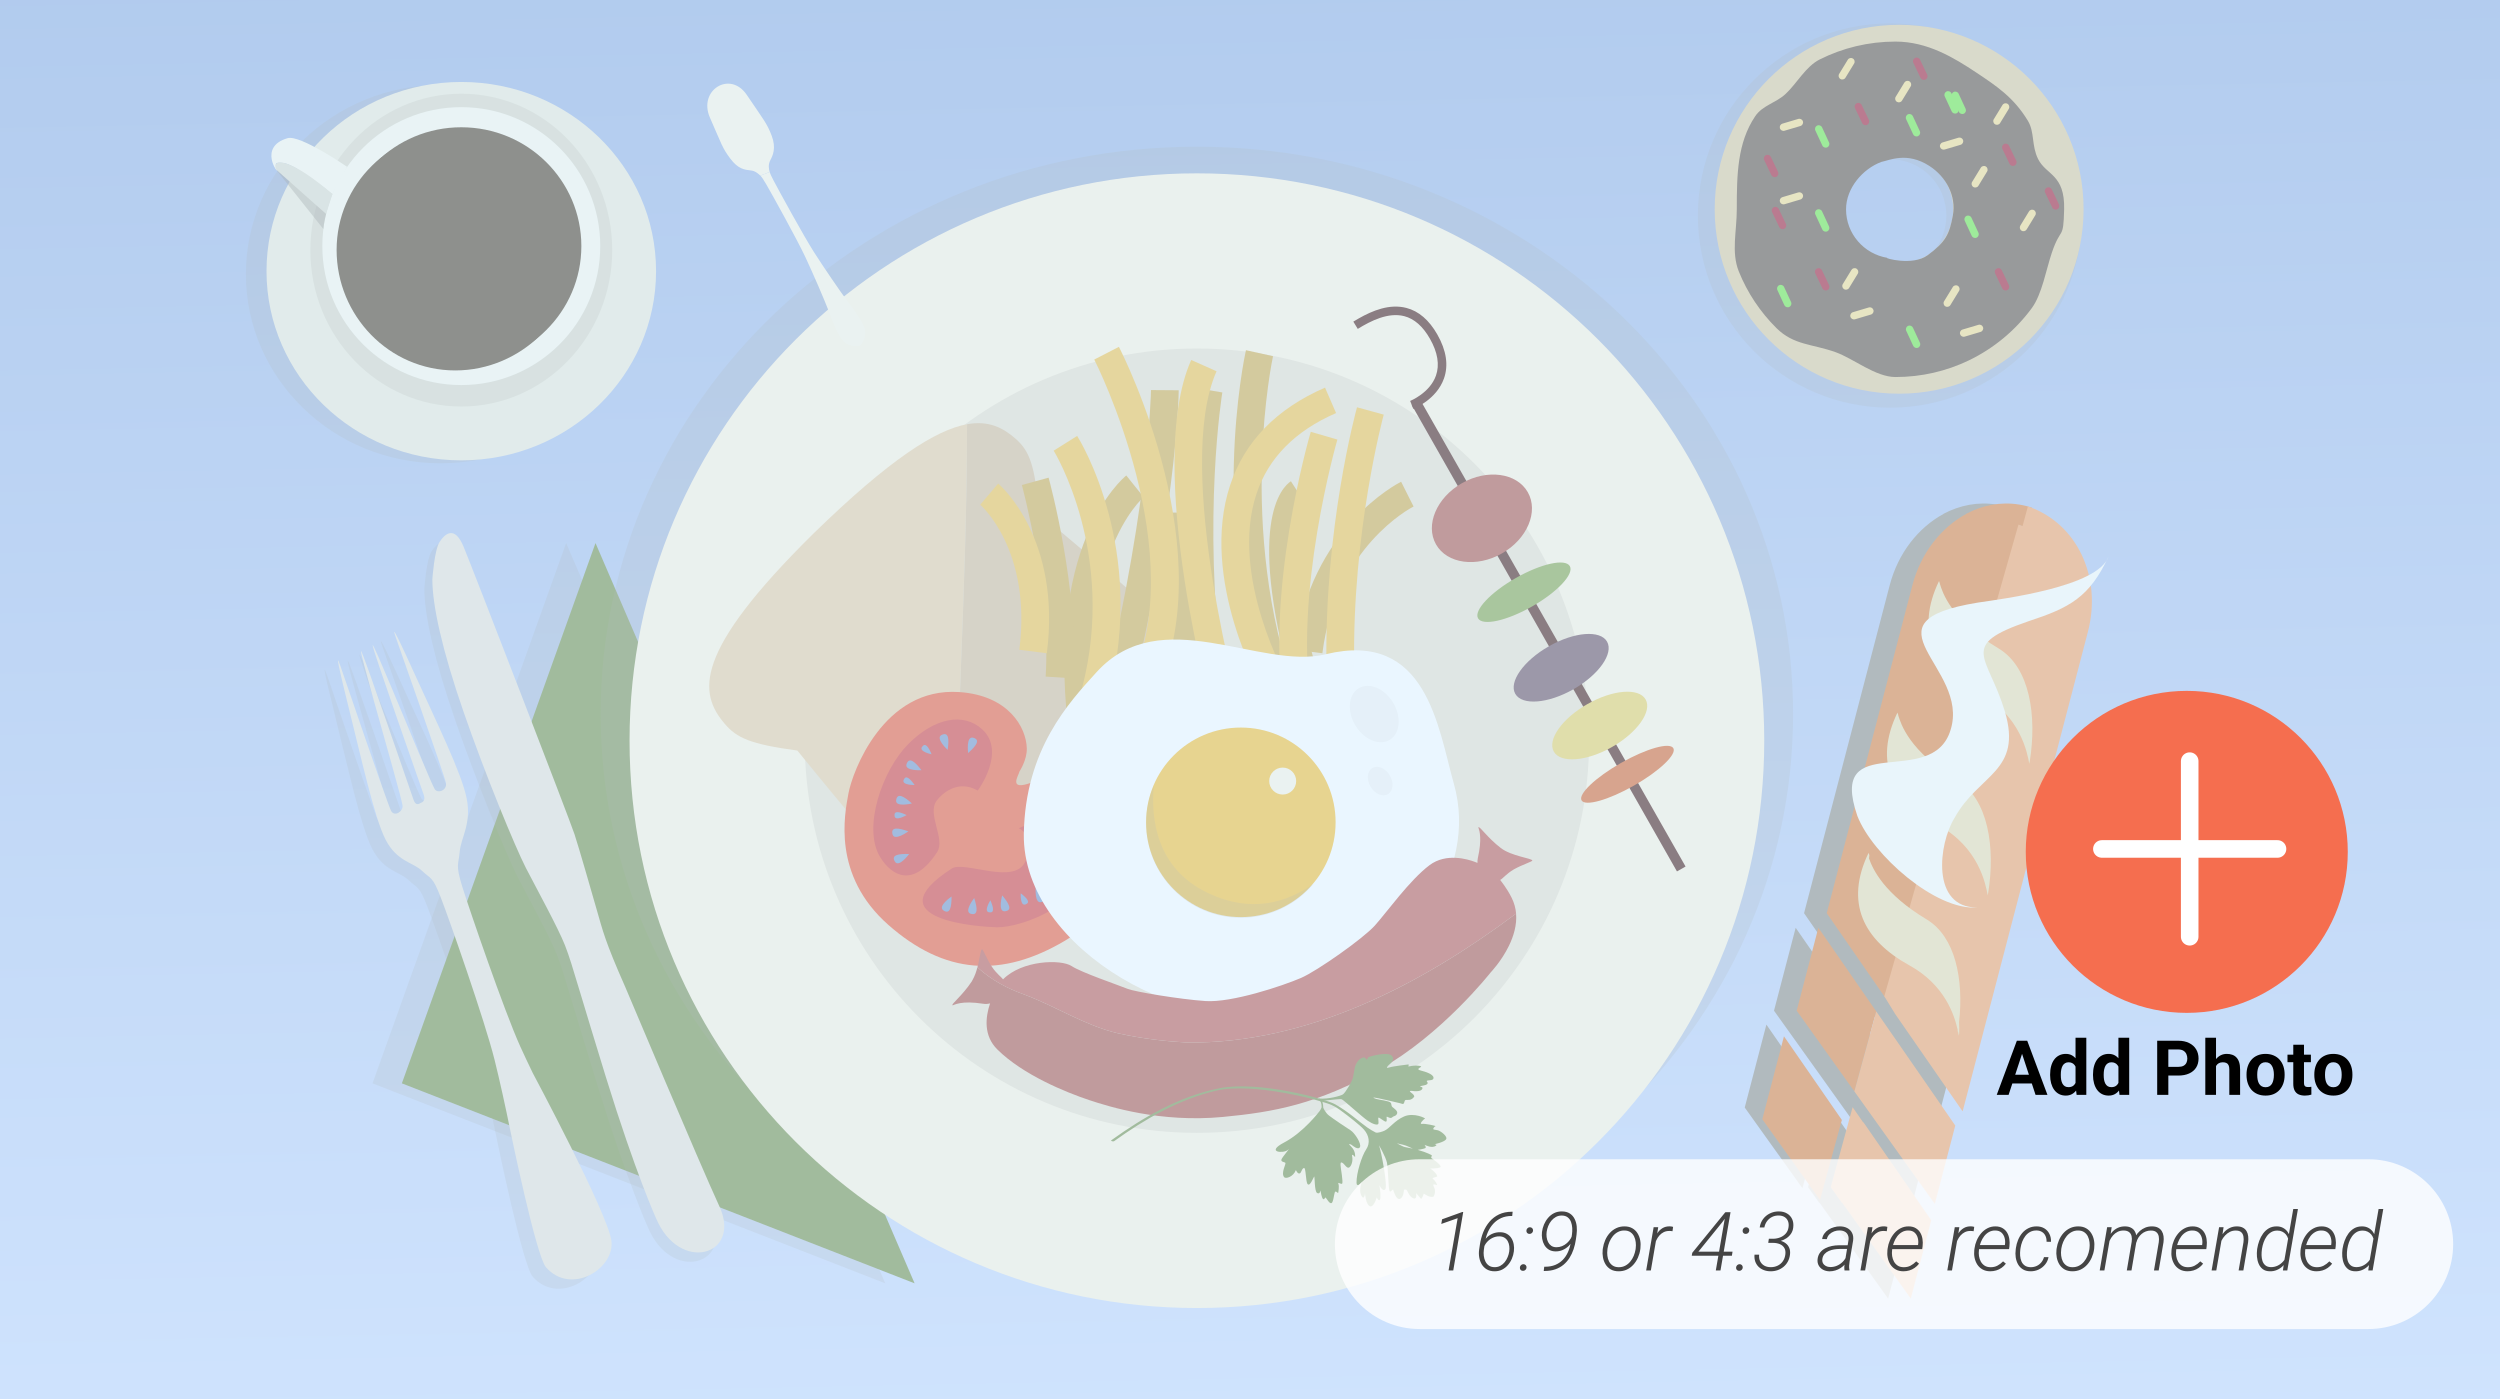 <svg width="427" height="239" viewBox="0 0 427 239" fill="none" xmlns="http://www.w3.org/2000/svg">
<rect x="0" y="0" width="427" height="239" fill="#333333" stroke="none"/>
<path d="M252.19 177.676C252.211 177.661 252.236 177.65 252.261 177.638C253.14 177.166 254.365 176.815 254.339 176.696C254.282 176.432 251.942 176.156 250.722 175.177C249.192 173.949 248.352 172.59 248.189 172.723C248.138 172.767 248.51 173.274 248.319 174.875C248.265 175.281 248.189 175.74 248.05 176.298C248.003 176.491 247.997 176.668 248.001 176.839C247.964 176.828 247.929 176.818 247.929 176.818C247.929 176.818 247.819 176.771 247.667 176.709C247.384 176.596 246.874 176.418 246.25 176.303C245.158 176.103 243.706 176.095 242.462 176.99C240.117 178.671 237.367 182.378 235.986 183.848C234.604 185.316 229.247 188.936 227.353 189.71C225.146 190.607 219.266 192.425 216.26 192.157C213.253 191.888 208.093 190.906 207.3 190.566C206.137 190.069 201.996 188.568 200.872 187.794C199.658 186.964 195.164 186.997 192.93 189.168C192.761 188.921 192.195 188.503 191.686 187.717C191.136 186.87 190.682 185.603 190.566 185.642C190.421 185.683 190.318 186.424 190.108 187.291C189.953 187.926 189.735 188.625 189.397 189.178C189.364 189.234 189.335 189.299 189.298 189.354C189.128 189.595 188.957 189.816 188.786 190.028C187.82 191.221 186.9 191.918 187.023 192.051C187.056 192.082 187.288 191.908 187.919 191.814C188.465 191.732 189.299 191.714 190.601 191.944C190.884 191.996 191.138 191.97 191.372 191.91C190.797 193.516 190.529 195.633 192.103 197.254C195.013 200.256 199.912 202.363 202.591 203.317C204.887 204.132 210.757 206.117 217.981 205.583C223.953 205.139 228.875 204.341 236.167 200.481C243.458 196.625 249.26 189.527 249.26 189.527C249.26 189.527 250.527 188.269 251.44 186.482C252.252 184.893 252.784 182.889 251.866 180.962C251.598 180.394 251.317 179.925 251.031 179.5C250.878 179.271 250.729 179.05 250.579 178.86C250.581 178.859 250.584 178.857 250.585 178.857C250.828 178.775 251.304 178.167 252.19 177.676Z" fill="#D85335"/>
<path d="M427 0H0V239H427V0Z" fill="url(#paint0_linear_94_1200)"/>
<path opacity="0.2" d="M102.141 213.464C101.458 208.704 88.71 184.855 88.71 184.855C87.939 183.263 87.21 181.715 86.571 180.31C83.85 174.289 77.937 157.061 76.697 153.1C75.47 149.131 76.046 149.358 76.242 147.039C76.429 144.725 78.288 142.286 77.431 137.978C76.588 133.663 72.25 124.9 68.322 116.227C64.387 107.563 64.91 109.298 65.356 110.55C65.793 111.814 73.651 134.052 73.888 135.332C74.122 136.625 72.394 137.21 71.948 136.329C71.494 135.444 71.179 134.71 69.189 130.026C67.203 125.327 61.58 111.592 61.365 111.766C61.138 111.958 69.735 136.227 70.118 137.409C70.451 138.468 69.753 138.65 69.582 138.737L69.554 138.746C69.381 138.846 68.778 139.317 68.384 138.288C67.955 137.132 59.652 112.713 59.382 112.774C59.121 112.828 63.292 127.317 64.675 132.323C66.059 137.321 66.256 138.115 66.466 139.111C66.674 140.126 65.12 141.206 64.528 140.101C63.928 138.991 56.311 116.637 55.873 115.374C55.437 114.119 54.788 112.452 57.142 121.92C59.51 131.395 61.656 141.262 63.59 145.025C65.537 148.784 68.28 148.868 69.782 150.318C71.296 151.785 71.561 151.116 73.036 154.962C74.519 158.8 80.533 175.973 82.178 182.554C83.066 186.114 84.062 190.64 84.892 194.732C84.892 194.732 89.291 216.136 90.977 218.046C95.306 222.955 102.825 218.224 102.141 213.464Z" fill="#8C877C"/>
<path opacity="0.2" d="M96.699 92.754L151.203 219.196L63.625 185.038L96.699 92.754Z" fill="#8C877C"/>
<path d="M101.712 92.754L156.216 219.196L68.638 185.038L101.712 92.754Z" fill="#6D893B"/>
<path d="M104.42 211.869C103.736 207.109 90.989 183.26 90.989 183.26C90.218 181.668 89.488 180.12 88.85 178.715C86.128 172.694 80.216 155.466 78.975 151.505C77.748 147.536 78.325 147.763 78.521 145.444C78.707 143.13 80.566 140.691 79.71 136.383C78.866 132.068 74.529 123.305 70.6 114.632C66.665 105.968 67.189 107.703 67.634 108.956C68.071 110.219 75.93 132.457 76.166 133.737C76.401 135.03 74.673 135.615 74.226 134.734C73.772 133.849 73.457 133.115 71.468 128.431C69.482 123.732 63.858 109.997 63.643 110.171C63.417 110.363 72.013 134.632 72.396 135.814C72.73 136.873 72.031 137.055 71.861 137.142L71.832 137.151C71.659 137.251 71.057 137.722 70.663 136.693C70.234 135.537 61.931 111.117 61.66 111.179C61.4 111.233 65.571 125.722 66.954 130.728C68.337 135.726 68.535 136.52 68.745 137.516C68.953 138.531 67.399 139.611 66.806 138.506C66.207 137.396 58.589 115.041 58.152 113.779C57.715 112.524 57.066 110.857 59.421 120.324C61.789 129.8 63.934 139.667 65.869 143.429C67.815 147.189 70.559 147.273 72.061 148.723C73.575 150.19 73.839 149.52 75.314 153.367C76.797 157.205 82.811 174.378 84.457 180.959C85.345 184.518 86.341 189.045 87.17 193.137C87.17 193.137 91.57 214.541 93.255 216.451C97.584 221.36 105.104 216.629 104.42 211.869Z" fill="#E8E1D4"/>
<path opacity="0.2" d="M306.256 121.957C306.256 175.476 260.665 218.86 204.429 218.86C148.194 218.86 102.604 175.476 102.604 121.957C102.604 68.439 148.194 25.055 204.429 25.055C260.665 25.055 306.256 68.439 306.256 121.957Z" fill="#8C877C"/>
<path d="M301.333 126.508C301.333 180.027 257.948 223.411 204.43 223.411C150.913 223.411 107.527 180.027 107.527 126.508C107.527 72.99 150.913 29.606 204.43 29.606C257.948 29.606 301.333 72.99 301.333 126.508Z" fill="#FFF4DC"/>
<path opacity="0.2" d="M271.412 126.508C271.412 163.502 241.424 193.49 204.43 193.49C167.438 193.49 137.448 163.502 137.448 126.508C137.448 89.515 167.438 59.527 204.43 59.527C241.424 59.527 271.412 89.515 271.412 126.508Z" fill="#8C877C"/>
<path d="M138.897 91.167C118.332 111.476 119.285 118.366 123.801 123.647C125.837 126.029 128.158 127.117 136.188 128.194C136.188 128.194 154.451 150.733 159.484 155.347C160.593 156.363 161.78 156.961 163.011 157.234C163.038 128.766 165.168 100.751 165.175 72.458C159.872 73.417 152.024 78.361 138.897 91.167Z" fill="#EACB9D"/>
<path d="M204.295 111.376C199.796 106.236 177.457 87.696 177.457 87.696C176.798 79.386 175.804 76.998 173.45 74.927C171.31 73.046 168.856 71.792 165.175 72.458C165.169 100.752 163.038 128.766 163.011 157.234C170.723 158.943 180.163 147.827 182.84 145.778C183.666 145.146 185.564 143.365 187.899 141.103C190.379 138.641 192.334 136.64 193.037 135.772C195.678 132.51 211.491 119.595 204.295 111.376Z" fill="#D6B890"/>
<path d="M286.424 148.839L287.894 148.003L242.586 68.322L241.116 69.157L286.424 148.839Z" fill="#3F0C04"/>
<path d="M270.13 136.705C269.522 135.635 272.538 132.771 276.867 130.311C281.195 127.85 285.198 126.722 285.806 127.792C286.414 128.86 283.397 131.724 279.069 134.185C274.741 136.645 270.738 137.773 270.13 136.705Z" fill="#D85B1D"/>
<path d="M252.451 105.61C251.687 104.267 254.578 101.182 258.906 98.721C263.234 96.26 267.363 95.355 268.127 96.697C268.891 98.041 266 101.125 261.672 103.586C257.344 106.046 253.215 106.954 252.451 105.61Z" fill="#7D9F3D"/>
<path d="M265.396 128.377C264.242 126.348 266.817 122.707 271.145 120.246C275.473 117.786 279.918 117.435 281.071 119.464C282.225 121.493 279.65 125.133 275.322 127.594C270.994 130.055 266.549 130.406 265.396 128.377Z" fill="#EACE57"/>
<path d="M258.811 118.507C257.657 116.479 260.232 112.839 264.56 110.378C268.89 107.917 273.333 107.566 274.486 109.595C275.641 111.625 273.067 115.264 268.737 117.725C264.409 120.186 259.965 120.538 258.811 118.507Z" fill="#634253"/>
<path d="M245.273 92.985C243.389 89.671 245.371 84.989 249.699 82.528C254.027 80.067 259.065 80.758 260.949 84.072C262.833 87.385 260.85 92.068 256.522 94.528C252.194 96.989 247.157 96.298 245.273 92.985Z" fill="#AB483A"/>
<path d="M232.069 54.389C234.431 53.045 237.331 51.851 240.211 52.594C242.312 53.135 244.091 54.664 245.495 57.133C247.047 59.863 247.428 62.392 246.627 64.651C245.352 68.247 241.551 69.768 241.387 69.833L240.857 68.479C240.888 68.464 244.214 67.126 245.26 64.156C245.91 62.314 245.563 60.194 244.231 57.852C243.029 55.736 241.554 54.442 239.847 54.001C237.109 53.296 234.155 54.788 231.906 56.175L231.148 54.933C231.444 54.752 231.751 54.569 232.069 54.389Z" fill="#3F0C04"/>
<path opacity="0.2" d="M108.535 46.823C108.535 64.67 93.641 79.137 75.268 79.137C56.895 79.137 42 64.67 42 46.823C42 28.977 56.895 14.509 75.268 14.509C93.641 14.509 108.535 28.977 108.535 46.823Z" fill="#8C877C"/>
<path d="M112.054 46.314C112.054 64.161 97.16 78.628 78.787 78.628C60.414 78.628 45.52 64.161 45.52 46.314C45.52 28.467 60.414 14 78.787 14C97.16 14 112.054 28.467 112.054 46.314Z" fill="#EDE9D6"/>
<path opacity="0.2" d="M104.569 42.72C104.569 57.475 93.026 69.437 78.788 69.437C64.548 69.437 53.006 57.475 53.006 42.72C53.006 27.964 64.548 16.003 78.788 16.003C93.026 16.003 104.569 27.964 104.569 42.72Z" fill="#8C877C"/>
<path d="M78.787 65.767C91.894 65.767 102.52 55.141 102.52 42.035C102.52 28.928 91.894 18.303 78.787 18.303C65.681 18.303 55.056 28.928 55.056 42.035C55.056 55.141 65.681 65.767 78.787 65.767Z" fill="#FCF9EB"/>
<path d="M78.787 62.332C90.114 62.332 99.296 53.245 99.296 42.035C99.296 30.825 90.114 21.737 78.787 21.737C67.46 21.737 58.278 30.825 58.278 42.035C58.278 53.245 67.46 62.332 78.787 62.332Z" fill="#47331B"/>
<path d="M98.511 42.686C98.511 53.895 89.087 63.271 77.759 63.271C66.433 63.271 57.493 53.895 57.493 42.686C57.493 31.476 66.675 22.387 78.002 22.387C89.329 22.387 98.511 31.476 98.511 42.686Z" fill="#47331B"/>
<path d="M59.292 28.499L56.774 33.156C56.774 33.156 50.694 28.147 48.38 27.838C46.791 27.626 47.003 28.051 47.321 29.004C47.639 29.957 43.984 25.083 49.122 23.6C51.283 22.977 59.292 28.499 59.292 28.499Z" fill="#FCF9EB"/>
<path d="M55.696 36.541L56.774 33.156C56.774 33.156 50.673 27.746 47.798 27.732C46.844 27.727 46.892 28.755 47.316 29.126L55.696 36.541Z" fill="#DDDACA"/>
<path opacity="0.4" d="M47.121 28.927L55.232 39.124C55.276 38.19 55.696 36.541 55.696 36.541L47.121 28.927Z" fill="#7C776D"/>
<path d="M182.826 127.298C177.955 93.154 191.783 81.686 192.373 81.213L195.327 84.915L193.849 83.065L195.341 84.903C195.218 85.004 183.066 95.446 187.514 126.629L182.826 127.298Z" fill="#D1A63D"/>
<path d="M191.298 126.698L186.711 125.521C196.298 88.158 196.588 66.835 196.588 66.623L201.323 66.659C201.316 67.541 201.047 88.702 191.298 126.698Z" fill="#D1A63D"/>
<path d="M225.861 111.576L221.163 110.982C223.764 90.292 238.679 82.597 239.312 82.279L241.432 86.513L240.371 84.397L241.439 86.51C240.896 86.786 228.136 93.481 225.861 111.576Z" fill="#D1A63D"/>
<path d="M204.09 116.012C200.535 88.116 203.956 67.129 204.104 66.249L208.773 67.03C208.738 67.24 205.326 88.252 208.787 115.414L204.09 116.012Z" fill="#D1A63D"/>
<path d="M221.472 119.892C212.35 89.261 219.055 83.119 220.49 82.199L223.046 86.186C223.046 86.186 223.109 86.158 223.206 86.07C223.152 86.12 217.911 91.342 226.009 118.541L221.472 119.892Z" fill="#D1A63D"/>
<path d="M216.897 120.224C206.192 90.629 212.531 61.062 212.807 59.815L217.431 60.836C217.368 61.128 211.124 90.349 221.349 118.617L216.897 120.224Z" fill="#D1A63D"/>
<path d="M174.134 131.753C174.134 131.753 175.42 129.812 175.378 127.848C175.299 124.214 172.238 118.772 163.826 118.203C150.876 117.328 145.585 131.87 144.919 135.498C144.25 139.122 142.113 149.487 151.728 157.969C161.348 166.451 171.066 167.086 181.907 160.665C193.098 154.036 190.636 143.08 189.711 140.383C188.789 137.688 183.607 130.861 176.277 133.627C172.069 135.218 173.985 132.469 174.134 131.753Z" fill="#EF4E29"/>
<path d="M166.994 135.035C166.994 135.035 171.951 128.393 167.749 124.56C164.56 121.649 159.607 122.603 155.157 127.057C150.711 131.512 147.268 141.37 150.326 146.383C152.322 149.659 156.037 151.717 160.049 145.558C161.552 143.247 158.244 139.07 160.003 136.721C160.825 135.625 163.577 133.037 166.994 135.035Z" fill="#D72E2A"/>
<path d="M165.357 128.619C165.357 128.619 164.963 125.649 166.236 126.005C167.509 126.36 166.726 127.401 165.357 128.619Z" fill="#6E8ABE"/>
<path d="M161.855 128.08C161.855 128.08 159.648 126.057 160.852 125.513C162.057 124.968 162.125 126.268 161.855 128.08Z" fill="#6E8ABE"/>
<path d="M157.386 131.551C157.386 131.551 154.397 131.721 154.847 130.48C155.295 129.239 156.273 130.09 157.386 131.551Z" fill="#6E8ABE"/>
<path d="M155.755 137.23C155.755 137.23 152.851 137.955 153.061 136.651C153.273 135.347 154.392 136.005 155.755 137.23Z" fill="#6E8ABE"/>
<path d="M155.147 141.992C155.147 141.992 152.737 143.768 152.434 142.482C152.133 141.195 153.42 141.378 155.147 141.992Z" fill="#6E8ABE"/>
<path d="M155.279 145.864C155.279 145.864 153.522 148.289 152.844 147.157C152.166 146.02 153.448 145.807 155.279 145.864Z" fill="#6E8ABE"/>
<path d="M154.852 139.214C154.852 139.214 152.923 140.364 152.791 139.384C152.658 138.401 153.607 138.631 154.852 139.214Z" fill="#6E8ABE"/>
<path d="M156.216 134.078C156.216 134.078 153.972 134.131 154.341 133.212C154.71 132.29 155.42 132.959 156.216 134.078Z" fill="#6E8ABE"/>
<path d="M159.114 128.834C159.114 128.834 156.912 128.385 157.478 127.57C158.043 126.756 158.587 127.564 159.114 128.834Z" fill="#6E8ABE"/>
<path d="M173.989 141.463C173.989 141.463 184.249 136.67 185.446 145.469C186.648 154.265 174.363 158.466 170.288 158.381C167.607 158.324 148.84 157.186 162.578 148.335C164.725 146.949 173.585 151.412 175.199 146.948C176.815 142.483 173.989 141.463 173.989 141.463Z" fill="#D72E2A"/>
<path d="M180.098 143.624C180.098 143.624 183.053 144.115 182.741 142.83C182.427 141.548 181.364 142.294 180.098 143.624Z" fill="#6E8ABE"/>
<path d="M180.52 147.139C180.52 147.139 182.47 149.412 183.056 148.226C183.637 147.041 182.341 146.93 180.52 147.139Z" fill="#6E8ABE"/>
<path d="M176.904 151.492C176.904 151.492 176.634 154.475 177.89 154.067C179.148 153.659 178.325 152.654 176.904 151.492Z" fill="#6E8ABE"/>
<path d="M171.174 152.932C171.174 152.932 170.351 155.81 171.665 155.643C172.974 155.476 172.352 154.334 171.174 152.932Z" fill="#6E8ABE"/>
<path d="M166.396 153.383C166.396 153.383 164.539 155.732 165.817 156.077C167.091 156.421 166.95 155.128 166.396 153.383Z" fill="#6E8ABE"/>
<path d="M162.527 153.122C162.527 153.122 160.044 154.797 161.156 155.514C162.265 156.229 162.527 154.954 162.527 153.122Z" fill="#6E8ABE"/>
<path d="M169.161 153.771C169.161 153.771 167.948 155.657 168.923 155.824C169.902 155.987 169.704 155.034 169.161 153.771Z" fill="#6E8ABE"/>
<path d="M174.338 152.577C174.338 152.577 174.212 154.817 175.142 154.481C176.075 154.142 175.433 153.409 174.338 152.577Z" fill="#6E8ABE"/>
<path d="M179.676 149.856C179.676 149.856 180.053 152.068 180.886 151.533C181.718 150.994 180.928 150.423 179.676 149.856Z" fill="#6E8ABE"/>
<path d="M183.327 115.866L178.599 115.56C179.524 101.292 174.585 83.019 174.535 82.835L179.101 81.586C179.315 82.364 184.301 100.793 183.327 115.866Z" fill="#D1A63D"/>
<path d="M204.464 87.551H199.732V119.419H204.464V87.551Z" fill="#D1A63D"/>
<path d="M189.396 118.741L184.812 117.548C190.776 94.646 180.08 77.147 179.969 76.973L183.979 74.455C184.468 75.231 195.891 93.785 189.396 118.741Z" fill="#F4BF3D"/>
<path d="M197.035 119.207L192.804 117.087C203.879 94.985 187.071 61.742 186.9 61.408L191.11 59.243C191.853 60.691 209.194 94.947 197.035 119.207Z" fill="#F4BF3D"/>
<path d="M178.799 111.58L174.102 110.98C176.281 93.957 167.508 86.275 167.422 86.2L170.488 82.592C170.93 82.969 181.301 92.038 178.799 111.58Z" fill="#F4BF3D"/>
<path d="M226.562 113.821C226.166 90.264 231.546 70.398 231.777 69.565L236.342 70.819C236.288 71.017 230.911 90.893 231.297 113.741L226.562 113.821Z" fill="#F4BF3D"/>
<path d="M219.431 121.669C215.885 101.517 223.549 74.876 223.879 73.754L228.423 75.078C228.348 75.344 220.739 101.795 224.096 120.85L219.431 121.669Z" fill="#F4BF3D"/>
<path d="M207.634 124.022C207.128 122.224 195.315 79.811 203.459 61.486L207.787 63.411C200.33 80.19 212.073 122.314 212.193 122.737L207.634 124.022Z" fill="#F4BF3D"/>
<path d="M215.864 118.626C215.407 117.831 204.766 98.957 210.115 82.842C212.586 75.398 218.036 69.802 226.315 66.207L228.202 70.551C221.211 73.586 216.638 78.222 214.609 84.331C209.92 98.463 219.872 116.098 219.973 116.275L215.864 118.626Z" fill="#F4BF3D"/>
<path d="M187.311 114.785C198.289 102.726 215.172 114.492 226.439 111.746C243.734 107.532 245.615 124.313 248.321 133.869C252.574 148.884 241.143 164.866 222.575 171.789C204.005 178.711 174.55 162.164 174.869 142.44C175.103 127.954 182.591 119.97 187.311 114.785Z" fill="white"/>
<path d="M228.122 140.453C228.122 149.393 220.875 156.64 211.934 156.64C202.995 156.64 195.749 149.393 195.749 140.453C195.749 131.511 202.995 124.265 211.934 124.265C220.875 124.265 228.122 131.511 228.122 140.453Z" fill="#F9BB21"/>
<path d="M221.386 133.406C221.386 134.677 220.354 135.708 219.083 135.708C217.813 135.708 216.782 134.677 216.782 133.406C216.782 132.135 217.813 131.105 219.083 131.105C220.354 131.105 221.386 132.135 221.386 133.406Z" fill="#FFF7E3"/>
<path opacity="0.2" d="M206.285 152.507C197.491 148.306 196.559 139.853 197.071 134.176C196.222 136.141 195.749 138.306 195.749 140.583C195.749 149.523 202.995 156.77 211.934 156.77C216.935 156.77 221.401 154.502 224.37 150.941C219.8 154.126 213.748 156.071 206.285 152.507Z" fill="#8C877C"/>
<path opacity="0.1" d="M237.952 120.022C239.411 122.457 239.149 125.299 237.364 126.37C235.579 127.439 232.949 126.33 231.488 123.893C230.029 121.458 230.292 118.614 232.077 117.545C233.862 116.476 236.492 117.584 237.952 120.022Z" fill="#8C877C"/>
<path opacity="0.1" d="M237.37 132.427C238.109 133.658 237.976 135.097 237.072 135.64C236.169 136.181 234.838 135.619 234.098 134.386C233.36 133.153 233.493 131.714 234.396 131.173C235.3 130.632 236.63 131.192 237.37 132.427Z" fill="#8C877C"/>
<path d="M190.905 176.479C195.006 177.391 198.88 177.846 202.753 178.074C223.329 178.261 242.522 168.313 258.947 156.046C258.873 155.148 258.64 154.242 258.193 153.351C257.782 152.522 257.352 151.836 256.916 151.216C256.685 150.884 256.455 150.564 256.229 150.285C256.233 150.285 256.236 150.281 256.241 150.281C256.596 150.149 257.28 149.237 258.574 148.485C258.605 148.463 258.641 148.444 258.678 148.429C259.965 147.706 261.766 147.144 261.722 146.972C261.626 146.583 258.161 146.245 256.331 144.835C254.028 143.068 252.749 141.08 252.508 141.286C252.433 141.354 253.001 142.088 252.766 144.463C252.702 145.064 252.603 145.743 252.411 146.578C252.35 146.861 252.345 147.122 252.354 147.374C252.302 147.359 252.25 147.346 252.25 147.346C252.25 147.346 252.087 147.279 251.858 147.192C250.702 146.758 247.022 145.634 244.173 147.764C240.76 150.323 236.808 155.888 234.81 158.099C232.808 160.312 225.001 165.824 222.226 167.027C218.991 168.421 210.355 171.285 205.904 170.979C201.447 170.676 193.792 169.381 192.611 168.902C190.876 168.201 184.707 166.11 183.024 165.001C181.205 163.808 174.56 163.992 171.323 167.272C171.067 166.909 170.218 166.31 169.443 165.164C168.605 163.927 167.894 162.07 167.723 162.128C167.511 162.195 167.381 163.296 167.098 164.582C167.051 164.794 166.998 165.01 166.941 165.228C169.43 167.466 172.101 168.852 174.955 169.871C180.423 171.922 185.208 175.112 190.905 176.479Z" fill="#BA4D42"/>
<path d="M202.753 178.074C198.88 177.846 195.006 177.391 190.905 176.479C185.208 175.112 180.423 171.922 174.955 169.871C172.101 168.852 169.43 167.466 166.941 165.228C166.742 165.981 166.477 166.748 166.102 167.393C166.053 167.476 166.016 167.573 165.96 167.655C164.355 170.07 162.46 171.486 162.681 171.709C162.73 171.755 163.067 171.492 163.999 171.333C164.801 171.195 166.035 171.144 167.969 171.445C168.389 171.513 168.76 171.468 169.105 171.374C168.303 173.762 167.971 176.9 170.347 179.248C174.74 183.596 182.045 186.562 186.033 187.894C189.457 189.03 198.192 191.782 208.853 190.776C217.669 189.937 224.918 188.605 235.58 182.682C246.241 176.76 254.605 166.091 254.605 166.091C254.605 166.091 256.438 164.194 257.733 161.526C258.521 159.901 259.108 157.992 258.947 156.046C242.522 168.313 223.329 178.262 202.753 178.074Z" fill="#AB483A"/>
<path d="M226.338 187.966C228.044 187.809 228.886 187.665 229.181 187.764C229.475 187.865 232.676 190.794 233.616 191.427C234.558 192.06 235.213 192.181 235.385 191.999C235.559 191.817 235.329 191.043 235.433 190.899C235.535 190.755 236.499 191.663 236.738 191.573C236.978 191.484 236.765 190.807 236.854 190.743C236.945 190.676 237.48 191.146 237.786 190.842C238.092 190.539 238.351 190.724 238.603 190.252C238.855 189.777 238.065 189.299 237.827 189.083C237.589 188.87 237.691 188.555 237.557 188.367C237.3 188.003 235.474 187.85 235.033 187.691C234.632 187.545 234.44 187.481 234.717 187.464C234.993 187.444 238.562 188.303 239.089 188.42C239.615 188.535 239.724 188.796 239.917 188.055C240.041 187.579 240.836 188.233 241.463 187.419C241.463 187.419 241.837 187.207 240.999 186.607C240.365 186.153 241.518 186.369 241.518 186.369C241.518 186.369 242.655 186.488 242.907 186.015C243.159 185.541 242.474 185.704 242.58 185.56C242.682 185.417 243.497 185.434 243.767 185.15C244.039 184.863 243.503 184.697 243.762 184.578C244.023 184.459 244.911 184.618 244.843 184.046C244.774 183.472 243.54 183.066 242.691 182.852C241.844 182.634 242.422 182.433 242.693 182.238C242.966 182.043 241.775 181.883 240.72 182.132C240.305 182.232 240.745 181.976 240.565 181.803C240.565 181.803 237.899 182.115 237.323 182.313C236.745 182.509 236.839 182.315 237.096 182.019C237.353 181.723 238.387 181.07 237.706 180.318C237.023 179.567 233.916 180.434 233.734 180.566C233.554 180.697 233.506 181.189 233.331 180.887C233.154 180.583 232.94 180.518 232.45 180.776C231.958 181.036 231.498 181.779 231.391 182.374C231.285 182.967 231.22 183.341 231.1 183.994C230.981 184.651 229.781 186.671 229.355 186.933C228.93 187.194 226.939 187.746 225.31 187.638C224.972 187.615 225.901 188.007 226.338 187.966Z" fill="#6D893B"/>
<path d="M245.58 193.051C245.096 192.928 244.949 192.98 244.827 192.881C244.704 192.779 245.023 192.388 245.189 192.353C245.358 192.318 243.423 191.866 242.867 191.96C242.309 192.052 243.164 191.134 243.384 191.077C243.605 191.016 241.48 189.962 239.816 190.693C238.15 191.423 237.357 192.735 236.44 193.135C236.111 193.279 235.305 193.558 234.967 193.433C234.522 193.205 234.036 192.927 233.542 192.581C232.042 191.527 230.388 189.94 228.032 188.604C226.487 187.73 215.059 184.534 208.277 185.877C201.502 187.221 195.356 190.766 189.809 194.758C189.632 194.885 190.154 195.011 190.273 194.925C195.527 191.146 201.249 187.838 207.591 186.313C214.07 184.754 225.886 188.012 227.449 188.741C228.103 189.046 228.447 189.269 228.841 189.557C230.442 190.723 232.327 192.213 232.953 192.922C233.834 193.919 234.084 195.225 233.336 196.328C232.587 197.431 231.654 200.41 231.694 202.027C231.713 202.839 232.451 202.138 232.613 201.851C232.476 202.197 231.982 203.599 232.677 204.454C233.014 204.865 233.143 203.871 233.143 203.871C233.143 203.871 233.266 205.674 233.946 206.014C234.625 206.355 235.149 204.514 235.149 204.514C235.149 204.514 235.436 205.207 235.674 204.936C235.915 204.663 235.707 202.865 235.596 202.5C235.487 202.139 236.08 203.638 236.588 203.158C237.096 202.682 235.845 196.363 235.561 195.73C235.279 195.095 236.684 197.584 236.888 198.564C237.091 199.543 237.136 203.056 237.327 203.413C237.518 203.771 237.851 203.014 237.951 203.23C238.051 203.446 238.446 204.99 239.101 204.768C239.758 204.545 239.8 203.215 239.8 203.215C239.8 203.215 240.187 203.049 240.342 203.379C240.497 203.706 240.853 204.537 241.475 204.696C242.097 204.855 241.866 203.782 241.866 203.782L242.733 204.783C242.733 204.783 243.065 204.371 243.136 203.984C243.198 203.649 243.952 204.671 244.862 204.379C244.862 204.379 245.357 203.549 244.93 202.764C244.504 201.982 245.287 202.404 245.42 202.41C245.553 202.414 245.147 201.644 244.8 201.401C244.451 201.156 245.089 201.123 245.414 200.972C245.736 200.827 244.655 199.751 244.341 199.636C244.026 199.519 245.479 199.663 245.977 199.381C246.475 199.098 244.438 197.772 244.438 197.772L244.56 197.325C244.56 197.325 243.816 196.86 242.155 196.4C242.445 196.353 243.151 196.23 243.408 196.116C243.733 195.969 243.237 195.528 243.352 195.556C243.469 195.582 244.632 196.235 245.307 195.646C245.468 195.504 245.04 195.425 245.04 195.425C245.04 195.425 246.611 195.101 246.979 194.614C247.346 194.123 246.064 193.173 245.58 193.051ZM239.963 195.921C239.736 195.883 239.176 195.603 238.589 195.28C239.346 195.433 240.098 195.62 240.49 195.817C240.816 195.981 241.092 196.099 241.319 196.189C240.909 196.096 240.46 196.004 239.963 195.921Z" fill="#6D893B"/>
<path d="M230.671 193.051C229.946 192.595 227.735 191.116 227.001 190.543C226.329 190.02 226.016 189.203 226.016 189.203C226.016 189.203 225.99 188.303 225.77 188.001C225.439 187.548 225.109 187.838 225.109 187.838C225.109 187.838 225.727 187.762 225.735 189.115C225.735 189.115 225.613 189.481 225.386 189.776C225.236 189.97 222.608 193.409 219.342 195.13C216.074 196.849 219.251 197.046 219.939 196.421C220.629 195.793 218.973 197.646 218.864 198.058C218.752 198.473 219.406 198.458 219.547 198.62C219.69 198.783 218.737 200.359 219.334 201.058C219.616 201.39 220.889 201.017 221.342 199.846C221.342 199.846 221.613 200.514 221.958 200.43C222.301 200.345 222.243 199.749 222.673 199.505C223.1 199.26 222.965 201.945 223.374 202.281C223.785 202.616 224.319 201.13 224.453 200.966C224.587 200.801 224.471 203.454 224.954 203.759C225.437 204.064 225.54 203.324 225.54 203.324C225.54 203.324 225.729 204.67 226.003 204.805C226.277 204.938 226.266 204.425 226.436 204.567C226.608 204.705 227.029 205.6 227.405 205.497C227.783 205.394 227.856 203.574 228.077 203.529C228.299 203.48 228.528 203.853 228.559 203.741C228.59 203.63 228.768 202.629 228.603 202.217C228.437 201.806 228.979 202.276 229.211 202.187C229.496 202.08 228.959 199.438 228.964 198.986C228.97 198.531 228.987 198.456 229.306 198.625C229.624 198.794 230.042 199.64 230.432 199.41C230.821 199.179 231.116 198.274 230.951 197.547C230.789 196.818 231.449 197.634 231.449 197.634C231.449 197.634 231.606 196.66 230.796 195.858C229.988 195.058 230.811 195.505 230.893 195.574C230.976 195.64 231.97 196.504 232.277 195.93C232.584 195.357 231.393 193.508 230.671 193.051Z" fill="#6D893B"/>
<path d="M131.452 29.371C131.327 28.863 131.147 28.155 131.599 27.304C131.964 26.617 132.615 25.307 131.801 23.172C130.993 21.034 130.405 20.445 127.549 16.207C124.692 11.973 119.207 15.414 121.256 20.092C123.314 24.773 123.358 25.239 124.723 27.072C126.096 28.901 127.143 28.985 128.303 29.121C129.083 29.211 129.591 29.762 129.873 29.999" fill="#FFF7E3"/>
<path d="M129.873 29.999C130.101 30.232 130.361 30.596 130.865 31.464C131.876 33.196 136.153 40.924 137.533 43.861C138.909 46.795 140.797 51.185 141.535 53.106C142.274 55.029 143.277 57.91 144.504 58.639C145.606 59.29 146.672 59.13 146.84 59.042L146.87 59.023C147.042 58.93 147.743 58.115 147.778 56.832C147.821 55.407 145.917 53.019 144.69 51.368C143.462 49.717 140.76 45.777 139.013 43.043C137.271 40.309 133.028 32.562 132.099 30.784C131.731 30.075 131.549 29.668 131.452 29.371" fill="#FFF7E3"/>
<g opacity="0.2">
<path d="M290 36.815C290 54.939 304.692 69.629 322.816 69.629C340.937 69.629 355.632 54.939 355.632 36.815C355.632 18.691 340.937 4 322.816 4C304.692 4 290 18.691 290 36.815ZM313.194 36.815C313.194 31.498 317.501 27.19 322.816 27.19C328.132 27.19 332.44 31.498 332.44 36.815C332.44 42.129 328.132 46.438 322.816 46.438C317.501 46.438 313.194 42.129 313.194 36.815Z" fill="#8C877C"/>
</g>
<path d="M292.869 35.738C292.869 53.142 306.973 67.245 324.37 67.245C341.769 67.245 355.876 53.142 355.876 35.738C355.876 18.344 341.769 4.239 324.37 4.239C306.973 4.239 292.869 18.344 292.869 35.738ZM315.133 35.738C315.133 30.64 319.269 26.504 324.37 26.504C329.475 26.504 333.611 30.64 333.611 35.738C333.611 40.846 329.476 44.98 324.37 44.98C319.269 44.981 315.133 40.846 315.133 35.738Z" fill="#DDC697"/>
<path d="M296.98 46.344C298.448 50.007 300.653 53.296 303.412 56.035C306.38 58.979 309.506 58.72 313.528 60.156C316.571 61.243 320.334 64.398 323.75 64.398C328.23 64.398 332.471 63.38 336.253 61.568C340.551 59.503 344.257 56.408 347.043 52.608C348.776 50.239 349.488 46.025 350.445 43.193C352.022 38.527 352.428 41.221 352.555 35.752C352.694 29.737 349.514 29.95 348.115 27.177C346.954 24.874 347.547 22.587 346.363 20.629C343.954 16.656 341.063 14.732 337.572 12.406C333.757 9.866 329.224 7.102 323.751 7.102C319.104 7.102 314.715 8.198 310.83 10.142C308.391 11.361 306.925 14.247 304.947 16.075C303.288 17.601 301.039 17.988 299.781 19.863C296.728 24.408 296.644 29.857 296.644 35.733C296.644 39.475 295.671 43.066 296.98 46.344ZM315.304 35.752C315.304 32.147 318.138 28.848 321.339 27.652C322.664 27.409 325.687 25.853 329.548 28.349C332.395 30.189 334.158 33.447 333.548 36.814C332.962 40.031 332.299 41.34 329.225 43.603C326.668 45.487 321.65 44.041 322.357 44.038C318.357 43.376 315.304 39.919 315.304 35.752Z" fill="#5B4736"/>
<path d="M334.582 19.11C334.727 19.428 335.104 19.565 335.421 19.418C335.736 19.271 335.873 18.896 335.727 18.581L334.535 16.009C334.388 15.691 334.012 15.555 333.693 15.7C333.379 15.848 333.242 16.223 333.39 16.538L334.582 19.11Z" fill="#66E836"/>
<path d="M311.254 24.855C311.403 25.172 311.779 25.31 312.091 25.165C312.409 25.017 312.545 24.642 312.398 24.327L311.209 21.753C311.06 21.436 310.684 21.299 310.368 21.443C310.054 21.593 309.915 21.969 310.061 22.284L311.254 24.855Z" fill="#66E836"/>
<path d="M304.768 52.124C304.918 52.439 305.293 52.576 305.608 52.429C305.924 52.281 306.061 51.907 305.914 51.588L304.722 49.019C304.575 48.703 304.199 48.565 303.883 48.713C303.566 48.857 303.431 49.234 303.578 49.549L304.768 52.124Z" fill="#66E836"/>
<path d="M311.254 39.206C311.403 39.52 311.779 39.657 312.091 39.512C312.409 39.364 312.545 38.99 312.4 38.672L311.209 36.102C311.06 35.784 310.684 35.645 310.368 35.795C310.054 35.941 309.915 36.316 310.061 36.629L311.254 39.206Z" fill="#66E836"/>
<path d="M333.353 19.038C333.5 19.351 333.877 19.489 334.192 19.344C334.51 19.196 334.644 18.822 334.499 18.504L333.305 15.932C333.159 15.618 332.783 15.479 332.467 15.624C332.154 15.772 332.014 16.146 332.162 16.462L333.353 19.038Z" fill="#66E836"/>
<path d="M326.763 22.938C326.907 23.254 327.285 23.394 327.6 23.246C327.914 23.101 328.055 22.725 327.906 22.408L326.713 19.836C326.565 19.519 326.192 19.383 325.876 19.528C325.559 19.676 325.421 20.052 325.568 20.365L326.763 22.938Z" fill="#66E836"/>
<path d="M336.771 40.282C336.916 40.597 337.293 40.736 337.607 40.592C337.924 40.441 338.061 40.07 337.914 39.752L336.72 37.181C336.573 36.862 336.199 36.726 335.884 36.873C335.568 37.02 335.431 37.395 335.578 37.71L336.771 40.282Z" fill="#66E836"/>
<path d="M326.778 59.076C326.927 59.39 327.299 59.526 327.618 59.379C327.934 59.232 328.071 58.86 327.924 58.541L326.732 55.972C326.584 55.657 326.207 55.517 325.892 55.664C325.574 55.809 325.439 56.184 325.586 56.502L326.778 59.076Z" fill="#66E836"/>
<path d="M343.233 27.99C343.382 28.304 343.757 28.435 344.075 28.286C344.389 28.135 344.52 27.76 344.371 27.442L343.144 24.887C342.996 24.575 342.617 24.439 342.303 24.591C341.988 24.741 341.854 25.116 342.008 25.431L343.233 27.99Z" fill="#9E0820"/>
<path d="M341.988 49.258C342.139 49.573 342.517 49.706 342.832 49.553C343.144 49.406 343.276 49.027 343.127 48.713L341.901 46.157C341.751 45.84 341.377 45.711 341.06 45.86C340.746 46.009 340.615 46.386 340.764 46.7L341.988 49.258Z" fill="#9E0820"/>
<path d="M302.548 29.9C302.701 30.213 303.076 30.348 303.391 30.198C303.704 30.046 303.837 29.669 303.687 29.356L302.462 26.798C302.312 26.484 301.935 26.35 301.622 26.499C301.306 26.651 301.173 27.028 301.327 27.342L302.548 29.9Z" fill="#9E0820"/>
<path d="M350.532 35.452C350.684 35.766 351.059 35.898 351.373 35.747C351.685 35.599 351.819 35.221 351.671 34.907L350.443 32.349C350.294 32.036 349.918 31.9 349.604 32.054C349.289 32.203 349.154 32.579 349.307 32.896L350.532 35.452Z" fill="#9E0820"/>
<path d="M303.895 38.787C304.046 39.1 304.425 39.235 304.738 39.083C305.053 38.934 305.185 38.558 305.034 38.243L303.81 35.684C303.659 35.372 303.281 35.238 302.967 35.387C302.652 35.54 302.52 35.918 302.673 36.23L303.895 38.787Z" fill="#9E0820"/>
<path d="M318.061 21.029C318.211 21.343 318.59 21.475 318.904 21.327C319.219 21.174 319.349 20.8 319.2 20.482L317.974 17.926C317.823 17.613 317.449 17.482 317.134 17.63C316.819 17.781 316.683 18.157 316.836 18.473L318.061 21.029Z" fill="#9E0820"/>
<path d="M328.025 13.294C328.174 13.608 328.551 13.739 328.869 13.59C329.181 13.439 329.315 13.06 329.162 12.748L327.938 10.191C327.786 9.876 327.408 9.742 327.096 9.893C326.781 10.043 326.647 10.42 326.8 10.732L328.025 13.294Z" fill="#9E0820"/>
<path d="M311.275 49.258C311.425 49.573 311.801 49.706 312.118 49.553C312.432 49.406 312.562 49.027 312.413 48.713L311.187 46.157C311.036 45.84 310.659 45.711 310.346 45.86C310.031 46.009 309.9 46.386 310.05 46.7L311.275 49.258Z" fill="#9E0820"/>
<path d="M345.074 38.532C344.893 38.832 344.987 39.22 345.285 39.401C345.582 39.583 345.966 39.489 346.151 39.19L347.628 36.77C347.813 36.473 347.714 36.084 347.419 35.904C347.122 35.722 346.733 35.817 346.55 36.112L345.074 38.532Z" fill="#F9DC87"/>
<path d="M314.752 48.519C314.567 48.818 314.664 49.204 314.958 49.386C315.257 49.571 315.644 49.476 315.827 49.178L317.306 46.758C317.485 46.463 317.392 46.073 317.096 45.889C316.796 45.706 316.409 45.803 316.227 46.102L314.752 48.519Z" fill="#F9DC87"/>
<path d="M336.839 31.071C336.655 31.367 336.752 31.758 337.047 31.938C337.347 32.12 337.734 32.027 337.914 31.73L339.392 29.306C339.574 29.012 339.479 28.622 339.183 28.439C338.884 28.258 338.497 28.351 338.316 28.652L336.839 31.071Z" fill="#F9DC87"/>
<path d="M340.541 20.359C340.359 20.656 340.454 21.043 340.754 21.225C341.049 21.409 341.439 21.313 341.617 21.02L343.098 18.597C343.278 18.298 343.181 17.911 342.887 17.728C342.59 17.547 342.2 17.64 342.019 17.937L340.541 20.359Z" fill="#F9DC87"/>
<path d="M304.433 33.675C304.102 33.771 303.911 34.121 304.01 34.458C304.109 34.787 304.459 34.981 304.794 34.88L307.511 34.074C307.848 33.974 308.037 33.621 307.938 33.289C307.84 32.954 307.485 32.766 307.154 32.864L304.433 33.675Z" fill="#F9DC87"/>
<path d="M316.48 53.323C316.143 53.421 315.955 53.774 316.052 54.107C316.152 54.44 316.504 54.632 316.836 54.533L319.557 53.724C319.891 53.626 320.081 53.272 319.98 52.94C319.88 52.606 319.531 52.416 319.196 52.513L316.48 53.323Z" fill="#F9DC87"/>
<path d="M304.433 21.12C304.102 21.219 303.911 21.568 304.01 21.903C304.109 22.237 304.459 22.427 304.794 22.328L307.511 21.522C307.848 21.419 308.037 21.07 307.938 20.735C307.84 20.402 307.485 20.213 307.154 20.31L304.433 21.12Z" fill="#F9DC87"/>
<path d="M331.792 24.329C331.457 24.428 331.267 24.778 331.365 25.113C331.464 25.445 331.816 25.634 332.151 25.536L334.866 24.731C335.204 24.627 335.396 24.277 335.293 23.945C335.194 23.611 334.845 23.422 334.51 23.518L331.792 24.329Z" fill="#F9DC87"/>
<path d="M335.205 56.286C334.871 56.386 334.681 56.738 334.783 57.071C334.882 57.406 335.231 57.597 335.567 57.497L338.284 56.688C338.619 56.589 338.809 56.237 338.706 55.904C338.608 55.571 338.259 55.379 337.923 55.477L335.205 56.286Z" fill="#F9DC87"/>
<path d="M314.126 12.623C313.944 12.918 314.039 13.308 314.337 13.488C314.634 13.671 315.022 13.578 315.202 13.28L316.681 10.857C316.863 10.562 316.77 10.173 316.472 9.993C316.175 9.812 315.786 9.903 315.604 10.202L314.126 12.623Z" fill="#F9DC87"/>
<path d="M323.788 16.526C323.606 16.82 323.697 17.211 323.995 17.392C324.296 17.572 324.682 17.482 324.863 17.182L326.341 14.762C326.523 14.465 326.428 14.076 326.13 13.896C325.832 13.712 325.444 13.81 325.265 14.103L323.788 16.526Z" fill="#F9DC87"/>
<path d="M332.052 51.451C331.87 51.75 331.965 52.138 332.262 52.319C332.562 52.501 332.949 52.407 333.128 52.106L334.606 49.688C334.791 49.393 334.694 49.005 334.398 48.82C334.102 48.639 333.712 48.733 333.533 49.032L332.052 51.451Z" fill="#F9DC87"/>
<path opacity="0.2" d="M121.509 207.651C118.059 200.161 105.409 170.135 105.409 170.135C101.96 162.359 101.535 160.376 100.635 157.264C99.576 153.592 97.583 146.614 96.756 144.079C95.925 141.554 79.329 98.619 77.803 94.948C76.278 91.286 74.625 92.756 73.723 94.144C72.817 95.528 72.478 100.528 72.478 100.528C72.472 104.927 74.111 112.509 77.812 123.186C81.495 133.85 86.624 146.262 88.437 149.803C90.251 153.328 93.96 160.069 95.13 163.052C95.858 164.907 96.399 166.714 97.901 171.706C98.836 174.812 100.144 179.153 102.102 185.508C107.218 202.08 110.677 209.654 110.677 209.654C114.674 219.186 125.383 216.06 121.509 207.651Z" fill="#8C877C"/>
<path d="M122.876 206.056C119.426 198.566 106.776 168.54 106.776 168.54C103.327 160.764 102.902 158.781 102.002 155.669C100.943 151.997 98.951 145.019 98.123 142.484C97.292 139.959 80.697 97.024 79.171 93.353C77.646 89.691 75.993 91.161 75.09 92.549C74.184 93.933 73.846 98.933 73.846 98.933C73.839 103.332 75.478 110.914 79.18 121.591C82.862 132.255 87.992 144.667 89.804 148.208C91.619 151.733 95.327 158.474 96.498 161.457C97.225 163.312 97.766 165.119 99.268 170.111C100.204 173.217 101.511 177.558 103.469 183.913C108.585 200.485 112.044 208.059 112.044 208.059C116.041 217.591 126.75 214.465 122.876 206.056Z" fill="#E8E1D4"/>
<path d="M343.173 86.745L343.179 86.719C342.994 86.656 342.808 86.597 342.62 86.541C342.577 86.526 342.537 86.509 342.494 86.495L342.491 86.504C342.409 86.481 342.329 86.456 342.245 86.434C341.844 86.33 341.443 86.251 341.039 86.183C337.896 85.66 334.732 86.279 331.905 87.782C331.918 87.783 331.93 87.785 331.942 87.785C327.676 90.102 324.201 94.442 322.762 99.959L308.133 155.971L312.328 162.029L317.976 170.188L319.738 173.048L319.734 173.064L330.786 189.022L331.345 189.826L352.327 109.498L352.745 107.9C355.111 98.842 351.138 89.861 343.173 86.745ZM341.015 89.656L341.015 89.653C341.021 89.656 341.027 89.659 341.033 89.662C341.027 89.66 341.021 89.658 341.015 89.656Z" fill="#8C877C"/>
<path d="M318.48 175.478L316.59 172.75L310.556 164.029L306.7 158.462L303 172.627L307.127 178.4L312.853 186.412L314.781 189.108L325.573 204.203L326.592 205.632L330.088 192.243L328.91 190.54L318.48 175.478Z" fill="#8C877C"/>
<path d="M305.556 180.567L301.7 175L298 189.166L302.127 194.938L307.853 202.95L311.59 189.289L305.556 180.567Z" fill="#8C877C"/>
<path d="M314.379 191.656L314.362 191.717L312.554 189.108L308.817 202.769L310.745 205.465L310.762 205.401L321.472 220.381L322.491 221.809L325.986 208.421L324.809 206.718L314.379 191.656Z" fill="#8C877C"/>
<path d="M344.889 89.653C345.3 89.837 345.699 90.048 346.094 90.256L347.053 86.719C346.745 86.615 346.437 86.517 346.119 86.435C345.717 86.331 345.317 86.251 344.912 86.183C341.769 85.66 338.606 86.28 335.779 87.783C335.791 87.784 335.803 87.785 335.815 87.786C331.549 90.103 328.074 94.442 326.636 99.96L312.006 155.972L316.201 162.03L322.01 170.42L344.889 89.653Z" fill="#E0792D"/>
<path d="M346.368 86.494L345.448 89.873C344.806 89.533 345.453 89.876 344.753 89.604L321.837 170.168L323.612 173.049L323.608 173.064L334.66 189.022L335.219 189.826L356.201 109.498L356.618 107.9C359.051 98.587 354.785 89.354 346.368 86.494Z" fill="#F99D58"/>
<path d="M320.464 172.75L314.43 164.029L310.574 158.462L306.874 172.627L311.001 178.4L316.726 186.412L320.464 172.75Z" fill="#E0792D"/>
<path d="M314.59 191.289L308.556 182.567L304.7 177L301 191.166L305.127 196.938L310.853 204.95L314.59 191.289Z" fill="#E0792D"/>
<path d="M332.784 190.54L322.354 175.478L320.464 172.75L316.726 186.412L318.655 189.108L329.447 204.203L330.466 205.632L333.961 192.243L332.784 190.54Z" fill="#F99D58"/>
<path d="M318.253 191.656L318.236 191.717L316.427 189.108L312.69 202.769L314.618 205.465L314.636 205.401L325.345 220.381L326.364 221.809L329.86 208.421L328.682 206.718L318.253 191.656Z" fill="#F99D58"/>
<path d="M346.67 130.06C346.67 130.079 346.67 130.099 346.669 130.118C347.939 122.321 346.721 113.977 341.369 110.764C333.196 105.86 331.757 101.141 331.326 99.702C331.245 100.317 331.213 100.926 331.224 101.527C331.21 100.907 331.242 100.278 331.326 99.642C331.268 99.441 331.223 99.302 331.188 99.238C327.074 107.769 330.315 114.127 338.177 118.46C345.102 122.273 346.258 128.553 346.602 130.453C346.628 130.32 346.647 130.189 346.67 130.06Z" fill="#EFDDAB"/>
<path d="M334.567 176.886C334.589 176.756 334.611 176.624 334.63 176.495C334.646 175.855 334.638 175.214 334.609 174.578C335.42 167.335 334.002 159.994 329.063 157.032C321.875 152.717 319.896 148.549 319.23 146.627C319.246 146.444 319.264 146.26 319.289 146.076C319.228 145.876 319.187 145.738 319.152 145.672C315.038 154.201 318.276 160.561 326.141 164.894C332.13 168.192 333.804 173.334 334.37 175.892C334.369 176.056 334.367 176.22 334.363 176.384C334.379 176.281 334.394 176.178 334.41 176.075C334.478 176.394 334.528 176.67 334.567 176.886Z" fill="#EFDDAB"/>
<path d="M339.569 152.536C339.573 152.363 339.575 152.191 339.576 152.018C339.576 152.21 339.573 152.402 339.569 152.593C340.837 144.799 339.619 136.454 334.266 133.242C326.094 128.337 324.655 123.617 324.225 122.178C324.141 122.807 324.109 123.429 324.122 124.043C324.105 123.41 324.136 122.768 324.222 122.119C324.165 121.918 324.123 121.779 324.084 121.715C319.973 130.245 323.212 136.602 331.075 140.936C338.001 144.751 339.155 151.03 339.502 152.93C339.525 152.797 339.546 152.667 339.569 152.536Z" fill="#EFDDAB"/>
<path d="M337.707 154.99C330.656 155.578 319.793 146.003 317.234 139.356C312.063 124.343 330.027 135.041 333.16 124.668C336.548 113.897 317.221 106.273 337.82 102.923C342.151 102.273 358.383 100.229 360.137 95.043C356.905 101.987 353.53 103.797 346.477 106.104C334.336 110.269 339.52 111.837 342.429 121.507C345.488 131.833 337.985 132.179 333.849 139.677C331.074 144.105 329.803 155.081 337.707 154.99Z" fill="#FCFCF7"/>
<rect width="427" height="239" transform="matrix(1 0 0 -1 0 239)" fill="#D6EEFF" fill-opacity="0.5"/>
<circle cx="373.5" cy="145.5" r="27.5" fill="#F56E4F"/>
<path d="M345.583 179.338L343.069 187H341.044L344.479 177.758H345.767L345.583 179.338ZM347.671 187L345.151 179.338L344.948 177.758H346.25L349.703 187H347.671ZM347.557 183.56V185.051H342.676V183.56H347.557ZM354.501 185.502V177.25H356.342V187H354.686L354.501 185.502ZM350.16 183.648V183.515C350.16 182.99 350.219 182.514 350.337 182.087C350.456 181.655 350.629 181.285 350.858 180.976C351.086 180.667 351.368 180.428 351.702 180.259C352.036 180.09 352.417 180.005 352.845 180.005C353.247 180.005 353.598 180.09 353.898 180.259C354.203 180.428 354.461 180.669 354.673 180.982C354.889 181.291 355.062 181.657 355.193 182.081C355.325 182.5 355.42 182.959 355.479 183.458V183.75C355.42 184.228 355.325 184.673 355.193 185.083C355.062 185.493 354.889 185.853 354.673 186.162C354.461 186.467 354.203 186.704 353.898 186.873C353.594 187.042 353.238 187.127 352.832 187.127C352.405 187.127 352.024 187.04 351.689 186.867C351.359 186.693 351.08 186.45 350.852 186.137C350.627 185.824 350.456 185.455 350.337 185.032C350.219 184.609 350.16 184.148 350.16 183.648ZM351.988 183.515V183.648C351.988 183.932 352.009 184.196 352.051 184.442C352.098 184.687 352.172 184.905 352.273 185.096C352.379 185.282 352.515 185.428 352.68 185.534C352.849 185.635 353.054 185.686 353.295 185.686C353.609 185.686 353.867 185.616 354.07 185.477C354.273 185.333 354.427 185.136 354.533 184.886C354.643 184.637 354.707 184.349 354.724 184.023V183.191C354.711 182.925 354.673 182.686 354.609 182.474C354.55 182.258 354.461 182.074 354.343 181.922C354.229 181.77 354.085 181.651 353.911 181.566C353.742 181.482 353.541 181.439 353.308 181.439C353.071 181.439 352.868 181.494 352.699 181.604C352.529 181.71 352.392 181.856 352.286 182.042C352.185 182.229 352.108 182.449 352.058 182.703C352.011 182.952 351.988 183.223 351.988 183.515ZM361.827 185.502V177.25H363.667V187H362.011L361.827 185.502ZM357.485 183.648V183.515C357.485 182.99 357.544 182.514 357.663 182.087C357.781 181.655 357.955 181.285 358.183 180.976C358.412 180.667 358.693 180.428 359.027 180.259C359.362 180.09 359.743 180.005 360.17 180.005C360.572 180.005 360.923 180.09 361.224 180.259C361.528 180.428 361.786 180.669 361.998 180.982C362.214 181.291 362.387 181.657 362.519 182.081C362.65 182.5 362.745 182.959 362.804 183.458V183.75C362.745 184.228 362.65 184.673 362.519 185.083C362.387 185.493 362.214 185.853 361.998 186.162C361.786 186.467 361.528 186.704 361.224 186.873C360.919 187.042 360.563 187.127 360.157 187.127C359.73 187.127 359.349 187.04 359.015 186.867C358.685 186.693 358.405 186.45 358.177 186.137C357.952 185.824 357.781 185.455 357.663 185.032C357.544 184.609 357.485 184.148 357.485 183.648ZM359.313 183.515V183.648C359.313 183.932 359.334 184.196 359.376 184.442C359.423 184.687 359.497 184.905 359.599 185.096C359.704 185.282 359.84 185.428 360.005 185.534C360.174 185.635 360.379 185.686 360.621 185.686C360.934 185.686 361.192 185.616 361.395 185.477C361.598 185.333 361.753 185.136 361.858 184.886C361.968 184.637 362.032 184.349 362.049 184.023V183.191C362.036 182.925 361.998 182.686 361.935 182.474C361.875 182.258 361.786 182.074 361.668 181.922C361.554 181.77 361.41 181.651 361.236 181.566C361.067 181.482 360.866 181.439 360.633 181.439C360.396 181.439 360.193 181.494 360.024 181.604C359.855 181.71 359.717 181.856 359.611 182.042C359.51 182.229 359.434 182.449 359.383 182.703C359.336 182.952 359.313 183.223 359.313 183.515ZM372.046 183.706H369.691V182.22H372.046C372.41 182.22 372.707 182.161 372.935 182.042C373.164 181.92 373.331 181.75 373.437 181.535C373.542 181.319 373.595 181.076 373.595 180.805C373.595 180.53 373.542 180.274 373.437 180.037C373.331 179.8 373.164 179.609 372.935 179.465C372.707 179.321 372.41 179.25 372.046 179.25H370.352V187H368.447V177.758H372.046C372.77 177.758 373.39 177.889 373.906 178.151C374.427 178.41 374.825 178.767 375.1 179.224C375.375 179.681 375.512 180.204 375.512 180.792C375.512 181.389 375.375 181.905 375.1 182.341C374.825 182.777 374.427 183.113 373.906 183.35C373.39 183.587 372.77 183.706 372.046 183.706ZM378.496 177.25V187H376.667V177.25H378.496ZM378.235 183.325H377.734C377.738 182.847 377.802 182.406 377.924 182.004C378.047 181.598 378.223 181.247 378.451 180.951C378.68 180.65 378.953 180.417 379.27 180.252C379.592 180.087 379.947 180.005 380.336 180.005C380.675 180.005 380.982 180.054 381.257 180.151C381.536 180.244 381.775 180.396 381.974 180.608C382.177 180.815 382.334 181.088 382.444 181.427C382.554 181.765 382.609 182.176 382.609 182.658V187H380.768V182.646C380.768 182.341 380.724 182.102 380.635 181.928C380.55 181.75 380.425 181.626 380.26 181.554C380.099 181.478 379.901 181.439 379.664 181.439C379.401 181.439 379.177 181.488 378.991 181.585C378.809 181.683 378.663 181.818 378.553 181.992C378.443 182.161 378.362 182.36 378.312 182.588C378.261 182.817 378.235 183.062 378.235 183.325ZM383.707 183.636V183.502C383.707 182.999 383.779 182.535 383.923 182.112C384.067 181.685 384.276 181.315 384.551 181.001C384.826 180.688 385.165 180.445 385.567 180.271C385.969 180.094 386.43 180.005 386.951 180.005C387.471 180.005 387.935 180.094 388.341 180.271C388.747 180.445 389.088 180.688 389.363 181.001C389.642 181.315 389.854 181.685 389.998 182.112C390.141 182.535 390.213 182.999 390.213 183.502V183.636C390.213 184.135 390.141 184.598 389.998 185.026C389.854 185.449 389.642 185.819 389.363 186.137C389.088 186.45 388.749 186.693 388.347 186.867C387.945 187.04 387.484 187.127 386.963 187.127C386.443 187.127 385.979 187.04 385.573 186.867C385.171 186.693 384.831 186.45 384.551 186.137C384.276 185.819 384.067 185.449 383.923 185.026C383.779 184.598 383.707 184.135 383.707 183.636ZM385.535 183.502V183.636C385.535 183.924 385.561 184.192 385.611 184.442C385.662 184.692 385.743 184.912 385.853 185.102C385.967 185.288 386.115 185.434 386.297 185.54C386.479 185.646 386.701 185.699 386.963 185.699C387.217 185.699 387.435 185.646 387.617 185.54C387.799 185.434 387.945 185.288 388.055 185.102C388.165 184.912 388.246 184.692 388.296 184.442C388.351 184.192 388.379 183.924 388.379 183.636V183.502C388.379 183.223 388.351 182.961 388.296 182.715C388.246 182.466 388.163 182.246 388.049 182.055C387.939 181.861 387.793 181.708 387.611 181.598C387.429 181.488 387.209 181.433 386.951 181.433C386.693 181.433 386.472 181.488 386.291 181.598C386.113 181.708 385.967 181.861 385.853 182.055C385.743 182.246 385.662 182.466 385.611 182.715C385.561 182.961 385.535 183.223 385.535 183.502ZM394.701 180.132V181.427H390.702V180.132H394.701ZM391.692 178.437H393.521V184.931C393.521 185.13 393.546 185.282 393.597 185.388C393.652 185.493 393.732 185.568 393.838 185.61C393.944 185.648 394.077 185.667 394.238 185.667C394.352 185.667 394.454 185.663 394.542 185.654C394.636 185.642 394.714 185.629 394.777 185.616L394.784 186.962C394.627 187.013 394.458 187.053 394.276 187.083C394.094 187.112 393.893 187.127 393.673 187.127C393.271 187.127 392.92 187.061 392.619 186.93C392.323 186.795 392.094 186.579 391.934 186.283C391.773 185.986 391.692 185.597 391.692 185.115V178.437ZM395.285 183.636V183.502C395.285 182.999 395.357 182.535 395.501 182.112C395.645 181.685 395.854 181.315 396.129 181.001C396.404 180.688 396.743 180.445 397.145 180.271C397.547 180.094 398.008 180.005 398.529 180.005C399.049 180.005 399.513 180.094 399.919 180.271C400.325 180.445 400.666 180.688 400.941 181.001C401.22 181.315 401.432 181.685 401.576 182.112C401.72 182.535 401.792 182.999 401.792 183.502V183.636C401.792 184.135 401.72 184.598 401.576 185.026C401.432 185.449 401.22 185.819 400.941 186.137C400.666 186.45 400.327 186.693 399.925 186.867C399.523 187.04 399.062 187.127 398.542 187.127C398.021 187.127 397.558 187.04 397.151 186.867C396.749 186.693 396.409 186.45 396.129 186.137C395.854 185.819 395.645 185.449 395.501 185.026C395.357 184.598 395.285 184.135 395.285 183.636ZM397.113 183.502V183.636C397.113 183.924 397.139 184.192 397.189 184.442C397.24 184.692 397.321 184.912 397.431 185.102C397.545 185.288 397.693 185.434 397.875 185.54C398.057 185.646 398.279 185.699 398.542 185.699C398.795 185.699 399.013 185.646 399.195 185.54C399.377 185.434 399.523 185.288 399.633 185.102C399.743 184.912 399.824 184.692 399.875 184.442C399.93 184.192 399.957 183.924 399.957 183.636V183.502C399.957 183.223 399.93 182.961 399.875 182.715C399.824 182.466 399.741 182.246 399.627 182.055C399.517 181.861 399.371 181.708 399.189 181.598C399.007 181.488 398.787 181.433 398.529 181.433C398.271 181.433 398.051 181.488 397.869 181.598C397.691 181.708 397.545 181.861 397.431 182.055C397.321 182.246 397.24 182.466 397.189 182.715C397.139 182.961 397.113 183.223 397.113 183.502Z" fill="black"/>
<path d="M374 130V160" stroke="white" stroke-width="3" stroke-linecap="round"/>
<path d="M359 145H389" stroke="white" stroke-width="3" stroke-linecap="round"/>
<path d="M228 212.5C228 204.492 234.492 198 242.5 198H404.5C412.508 198 419 204.492 419 212.5V212.5C419 220.508 412.508 227 404.5 227H242.5C234.492 227 228 220.508 228 212.5V212.5Z" fill="white" fill-opacity="0.8"/>
<path d="M249.917 207.006L248.215 217H247.415L248.967 208.065L246.171 209.05L246.308 208.257L249.767 207.006H249.917ZM258.216 206.965H258.359L258.284 207.689H258.182C257.525 207.689 256.938 207.806 256.418 208.038C255.903 208.271 255.454 208.592 255.071 209.002C254.693 209.408 254.383 209.879 254.142 210.417C253.905 210.95 253.738 211.518 253.643 212.119L253.438 213.5C253.392 213.824 253.39 214.156 253.431 214.498C253.472 214.84 253.563 215.157 253.704 215.448C253.845 215.74 254.044 215.977 254.299 216.159C254.554 216.337 254.878 216.428 255.27 216.433C255.634 216.437 255.96 216.362 256.247 216.207C256.539 216.048 256.789 215.838 256.999 215.578C257.213 215.314 257.384 215.022 257.512 214.703C257.644 214.384 257.733 214.063 257.778 213.739C257.819 213.434 257.822 213.131 257.785 212.83C257.749 212.529 257.664 212.256 257.532 212.01C257.4 211.759 257.215 211.559 256.979 211.408C256.742 211.253 256.443 211.174 256.083 211.169C255.673 211.164 255.279 211.256 254.9 211.442C254.527 211.625 254.205 211.875 253.937 212.194C253.668 212.509 253.485 212.864 253.39 213.261L252.925 213.254C253.007 212.853 253.146 212.481 253.342 212.14C253.538 211.798 253.779 211.502 254.066 211.251C254.358 210.996 254.686 210.8 255.051 210.663C255.415 210.526 255.81 210.46 256.233 210.465C256.685 210.469 257.07 210.565 257.389 210.752C257.708 210.934 257.963 211.18 258.154 211.49C258.346 211.8 258.476 212.146 258.544 212.529C258.612 212.912 258.621 213.306 258.571 213.712C258.521 214.149 258.407 214.573 258.229 214.983C258.056 215.389 257.826 215.756 257.539 216.084C257.257 216.412 256.922 216.672 256.534 216.863C256.151 217.05 255.723 217.141 255.249 217.137C254.748 217.132 254.317 217.025 253.957 216.815C253.602 216.606 253.314 216.326 253.096 215.975C252.882 215.619 252.736 215.225 252.658 214.792C252.581 214.359 252.572 213.922 252.631 213.479L252.761 212.604C252.875 211.848 253.066 211.132 253.335 210.458C253.608 209.779 253.968 209.18 254.415 208.66C254.862 208.136 255.399 207.724 256.028 207.423C256.657 207.122 257.386 206.969 258.216 206.965ZM259.597 216.501C259.601 216.346 259.66 216.212 259.774 216.098C259.888 215.984 260.025 215.924 260.185 215.92C260.349 215.92 260.483 215.975 260.588 216.084C260.693 216.193 260.741 216.33 260.731 216.494C260.722 216.654 260.661 216.788 260.547 216.897C260.433 217.007 260.296 217.062 260.137 217.062C259.973 217.066 259.838 217.016 259.733 216.911C259.629 216.802 259.583 216.665 259.597 216.501ZM260.711 210.191C260.715 210.036 260.775 209.902 260.889 209.788C261.003 209.674 261.139 209.615 261.299 209.61C261.463 209.61 261.597 209.665 261.702 209.774C261.807 209.884 261.855 210.021 261.846 210.185C261.837 210.344 261.775 210.479 261.661 210.588C261.547 210.697 261.41 210.752 261.251 210.752C261.087 210.757 260.952 210.706 260.848 210.602C260.743 210.492 260.697 210.355 260.711 210.191ZM263.753 216.357H263.91C264.557 216.357 265.132 216.255 265.633 216.05C266.134 215.84 266.565 215.551 266.925 215.182C267.289 214.808 267.583 214.368 267.807 213.862C268.035 213.352 268.196 212.794 268.292 212.188L268.497 210.8C268.543 210.467 268.556 210.118 268.538 209.754C268.52 209.385 268.451 209.041 268.333 208.722C268.215 208.398 268.028 208.134 267.772 207.929C267.517 207.724 267.178 207.619 266.754 207.614C266.385 207.61 266.05 207.689 265.749 207.854C265.453 208.018 265.193 208.234 264.97 208.503C264.751 208.772 264.573 209.073 264.437 209.405C264.304 209.733 264.215 210.062 264.17 210.39C264.129 210.681 264.127 210.98 264.163 211.285C264.2 211.59 264.282 211.875 264.409 212.14C264.541 212.399 264.721 212.611 264.949 212.775C265.182 212.939 265.471 213.024 265.817 213.028C266.159 213.033 266.485 212.971 266.795 212.844C267.105 212.716 267.385 212.541 267.636 212.317C267.891 212.094 268.105 211.837 268.278 211.545C268.456 211.253 268.579 210.946 268.647 210.622L269.058 210.615C268.994 211.03 268.866 211.426 268.675 211.805C268.483 212.178 268.237 212.511 267.937 212.803C267.64 213.094 267.301 213.325 266.918 213.493C266.54 213.662 266.132 213.744 265.694 213.739C265.248 213.735 264.865 213.634 264.546 213.438C264.231 213.243 263.979 212.985 263.787 212.666C263.6 212.342 263.473 211.987 263.404 211.6C263.336 211.212 263.325 210.82 263.37 210.424C263.425 209.982 263.541 209.551 263.719 209.132C263.901 208.708 264.136 208.33 264.423 207.997C264.715 207.66 265.056 207.393 265.448 207.197C265.845 207.001 266.285 206.906 266.768 206.91C267.324 206.915 267.779 207.035 268.135 207.272C268.49 207.505 268.761 207.815 268.948 208.202C269.14 208.585 269.258 209.009 269.304 209.474C269.349 209.938 269.34 210.403 269.276 210.868L269.167 211.668C269.08 212.27 268.946 212.841 268.764 213.384C268.581 213.922 268.347 214.416 268.06 214.867C267.772 215.314 267.428 215.703 267.027 216.036C266.626 216.364 266.164 216.619 265.64 216.802C265.12 216.984 264.53 217.077 263.869 217.082H263.671L263.753 216.357ZM273.74 213.438L273.774 213.213C273.843 212.73 273.975 212.263 274.171 211.812C274.367 211.36 274.622 210.959 274.937 210.608C275.256 210.253 275.629 209.973 276.058 209.768C276.486 209.562 276.962 209.462 277.486 209.467C278.006 209.471 278.448 209.581 278.812 209.795C279.177 210.005 279.469 210.287 279.688 210.643C279.911 210.998 280.063 211.397 280.146 211.839C280.228 212.276 280.241 212.725 280.187 213.186L280.159 213.411C280.091 213.894 279.956 214.359 279.756 214.806C279.56 215.252 279.302 215.653 278.983 216.009C278.669 216.36 278.298 216.638 277.869 216.843C277.441 217.043 276.965 217.141 276.44 217.137C275.925 217.132 275.483 217.025 275.114 216.815C274.75 216.601 274.458 216.319 274.239 215.968C274.021 215.612 273.87 215.216 273.788 214.778C273.706 214.341 273.69 213.894 273.74 213.438ZM274.574 213.213L274.547 213.438C274.501 213.78 274.499 214.127 274.54 214.478C274.581 214.828 274.674 215.152 274.82 215.448C274.971 215.74 275.18 215.977 275.449 216.159C275.718 216.341 276.055 216.435 276.461 216.439C276.876 216.444 277.249 216.36 277.582 216.187C277.915 216.013 278.202 215.781 278.443 215.489C278.689 215.193 278.888 214.865 279.038 214.505C279.188 214.14 279.293 213.776 279.353 213.411L279.38 213.186C279.425 212.848 279.425 212.504 279.38 212.153C279.339 211.798 279.245 211.472 279.1 211.176C278.954 210.88 278.746 210.64 278.478 210.458C278.209 210.271 277.871 210.175 277.466 210.171C277.051 210.162 276.677 210.246 276.345 210.424C276.012 210.597 275.725 210.832 275.483 211.128C275.242 211.424 275.044 211.755 274.889 212.119C274.738 212.479 274.633 212.844 274.574 213.213ZM283.023 210.854L281.964 217H281.164L282.442 209.604H283.222L283.023 210.854ZM285.765 209.549L285.662 210.294C285.58 210.28 285.496 210.269 285.409 210.26C285.323 210.251 285.236 210.246 285.149 210.246C284.78 210.242 284.452 210.31 284.165 210.451C283.882 210.592 283.634 210.784 283.42 211.025C283.21 211.267 283.035 211.54 282.894 211.846C282.752 212.146 282.643 212.456 282.565 212.775L282.244 212.892C282.312 212.495 282.415 212.094 282.552 211.688C282.693 211.283 282.88 210.911 283.112 210.574C283.349 210.232 283.639 209.959 283.98 209.754C284.327 209.549 284.737 209.451 285.211 209.46C285.307 209.46 285.4 209.469 285.491 209.487C285.582 209.501 285.674 209.521 285.765 209.549ZM295.916 213.787L295.807 214.484H288.95L289.039 213.979L294.679 207.054H295.396L294.146 208.77L290.085 213.787H295.916ZM295.574 207.047L293.858 217H293.059L294.781 207.047H295.574ZM296.524 216.501C296.529 216.346 296.588 216.212 296.702 216.098C296.816 215.984 296.953 215.924 297.112 215.92C297.276 215.92 297.411 215.975 297.516 216.084C297.62 216.193 297.668 216.33 297.659 216.494C297.65 216.654 297.589 216.788 297.475 216.897C297.361 217.007 297.224 217.062 297.064 217.062C296.9 217.066 296.766 217.016 296.661 216.911C296.556 216.802 296.511 216.665 296.524 216.501ZM297.639 210.191C297.643 210.036 297.702 209.902 297.816 209.788C297.93 209.674 298.067 209.615 298.227 209.61C298.391 209.61 298.525 209.665 298.63 209.774C298.735 209.884 298.783 210.021 298.773 210.185C298.764 210.344 298.703 210.479 298.589 210.588C298.475 210.697 298.338 210.752 298.179 210.752C298.015 210.757 297.88 210.706 297.775 210.602C297.671 210.492 297.625 210.355 297.639 210.191ZM302.123 211.572L302.896 211.579C303.301 211.57 303.688 211.493 304.058 211.347C304.431 211.201 304.746 210.984 305.001 210.697C305.261 210.41 305.42 210.05 305.479 209.617C305.539 209.221 305.509 208.874 305.391 208.578C305.272 208.277 305.078 208.043 304.81 207.874C304.541 207.701 304.203 207.612 303.798 207.607C303.379 207.603 302.998 207.687 302.656 207.86C302.314 208.034 302.03 208.275 301.802 208.585C301.578 208.89 301.428 209.246 301.351 209.651H300.558C300.635 209.109 300.826 208.631 301.132 208.216C301.442 207.801 301.831 207.48 302.301 207.252C302.77 207.02 303.278 206.906 303.825 206.91C304.363 206.91 304.828 207.026 305.22 207.259C305.612 207.487 305.903 207.806 306.095 208.216C306.286 208.626 306.35 209.102 306.286 209.645C306.241 210.05 306.113 210.408 305.903 210.718C305.698 211.023 305.438 211.281 305.124 211.49C304.814 211.695 304.475 211.853 304.105 211.962C303.736 212.067 303.365 212.121 302.991 212.126L302.041 212.119L302.123 211.572ZM302.014 212.276L302.096 211.736H302.95C303.347 211.745 303.72 211.8 304.071 211.9C304.427 212.001 304.737 212.153 305.001 212.358C305.27 212.559 305.47 212.819 305.603 213.138C305.739 213.452 305.783 213.83 305.732 214.272C305.682 214.71 305.562 215.106 305.37 215.462C305.183 215.813 304.939 216.114 304.639 216.364C304.338 216.615 303.996 216.809 303.613 216.945C303.23 217.077 302.823 217.141 302.39 217.137C301.97 217.132 301.588 217.062 301.241 216.925C300.895 216.788 300.596 216.597 300.346 216.351C300.1 216.1 299.915 215.801 299.792 215.455C299.674 215.104 299.632 214.717 299.669 214.293L300.462 214.3C300.421 214.719 300.476 215.088 300.626 215.407C300.781 215.726 301.011 215.977 301.316 216.159C301.626 216.337 301.991 216.428 302.41 216.433C302.857 216.437 303.258 216.353 303.613 216.18C303.973 216.007 304.267 215.76 304.495 215.441C304.728 215.118 304.873 214.735 304.933 214.293C304.996 213.828 304.942 213.45 304.769 213.158C304.595 212.862 304.34 212.643 304.003 212.502C303.67 212.361 303.292 212.288 302.868 212.283L302.014 212.276ZM315.084 215.674L315.72 211.853C315.77 211.502 315.738 211.201 315.624 210.95C315.515 210.695 315.337 210.501 315.091 210.369C314.849 210.232 314.551 210.162 314.195 210.157C313.881 210.153 313.571 210.207 313.266 210.321C312.96 210.435 312.694 210.602 312.466 210.82C312.243 211.039 312.094 211.312 312.021 211.641L311.222 211.634C311.272 211.283 311.395 210.973 311.591 210.704C311.787 210.431 312.028 210.203 312.315 210.021C312.607 209.834 312.922 209.695 313.259 209.604C313.596 209.508 313.929 209.462 314.257 209.467C314.744 209.467 315.168 209.565 315.528 209.761C315.888 209.952 316.157 210.228 316.335 210.588C316.517 210.943 316.576 211.372 316.513 211.873L315.911 215.448C315.87 215.69 315.843 215.936 315.829 216.187C315.815 216.433 315.834 216.674 315.884 216.911L315.877 217H315.043C315.011 216.781 315 216.56 315.009 216.337C315.022 216.114 315.048 215.893 315.084 215.674ZM315.774 212.693L315.686 213.322H314.175C313.892 213.322 313.594 213.347 313.279 213.397C312.965 213.448 312.664 213.534 312.377 213.657C312.09 213.78 311.846 213.951 311.646 214.17C311.445 214.384 311.317 214.658 311.263 214.99C311.217 215.277 311.249 215.528 311.358 215.742C311.472 215.952 311.639 216.116 311.857 216.234C312.076 216.348 312.322 216.408 312.596 216.412C312.997 216.417 313.377 216.344 313.737 216.193C314.097 216.038 314.419 215.824 314.701 215.551C314.984 215.277 315.205 214.958 315.364 214.594L315.645 215.072C315.521 215.382 315.348 215.667 315.125 215.927C314.906 216.182 314.656 216.401 314.373 216.583C314.09 216.761 313.787 216.9 313.464 217C313.14 217.096 312.812 217.144 312.479 217.144C312.074 217.134 311.709 217.046 311.386 216.877C311.067 216.708 310.818 216.469 310.641 216.159C310.463 215.849 310.397 215.485 310.442 215.065C310.493 214.619 310.634 214.245 310.866 213.944C311.103 213.639 311.397 213.395 311.748 213.213C312.099 213.031 312.477 212.898 312.883 212.816C313.288 212.734 313.683 212.693 314.065 212.693H315.774ZM319.623 210.854L318.563 217H317.764L319.042 209.604H319.821L319.623 210.854ZM322.364 209.549L322.262 210.294C322.18 210.28 322.095 210.269 322.009 210.26C321.922 210.251 321.836 210.246 321.749 210.246C321.38 210.242 321.052 210.31 320.765 210.451C320.482 210.592 320.234 210.784 320.02 211.025C319.81 211.267 319.634 211.54 319.493 211.846C319.352 212.146 319.243 212.456 319.165 212.775L318.844 212.892C318.912 212.495 319.015 212.094 319.151 211.688C319.293 211.283 319.479 210.911 319.712 210.574C319.949 210.232 320.238 209.959 320.58 209.754C320.926 209.549 321.337 209.451 321.811 209.46C321.906 209.46 322 209.469 322.091 209.487C322.182 209.501 322.273 209.521 322.364 209.549ZM325.085 217.137C324.584 217.132 324.151 217.027 323.786 216.822C323.422 216.617 323.125 216.344 322.897 216.002C322.674 215.656 322.517 215.268 322.426 214.84C322.339 214.411 322.321 213.972 322.371 213.521L322.412 213.22C322.471 212.764 322.597 212.313 322.788 211.866C322.979 211.42 323.228 211.016 323.533 210.656C323.843 210.292 324.205 210.002 324.62 209.788C325.035 209.569 325.495 209.462 326.001 209.467C326.479 209.471 326.881 209.572 327.204 209.768C327.532 209.959 327.792 210.216 327.983 210.54C328.175 210.864 328.3 211.226 328.359 211.627C328.423 212.028 328.43 212.438 328.38 212.857L328.312 213.356H322.87L322.973 212.659H327.594L327.614 212.563C327.674 212.176 327.653 211.8 327.553 211.436C327.457 211.071 327.279 210.77 327.02 210.533C326.76 210.296 326.411 210.175 325.974 210.171C325.563 210.162 325.199 210.248 324.88 210.431C324.561 210.608 324.285 210.85 324.053 211.155C323.825 211.456 323.64 211.789 323.499 212.153C323.358 212.513 323.26 212.869 323.205 213.22L323.171 213.514C323.125 213.855 323.128 214.197 323.178 214.539C323.232 214.881 323.337 215.195 323.492 215.482C323.652 215.765 323.866 215.995 324.135 216.173C324.408 216.346 324.741 216.435 325.133 216.439C325.57 216.449 325.965 216.362 326.315 216.18C326.671 215.993 326.997 215.747 327.293 215.441L327.771 215.838C327.553 216.12 327.302 216.36 327.02 216.556C326.742 216.752 326.438 216.897 326.11 216.993C325.782 217.089 325.44 217.137 325.085 217.137ZM334.457 210.854L333.397 217H332.598L333.876 209.604H334.655L334.457 210.854ZM337.198 209.549L337.096 210.294C337.014 210.28 336.929 210.269 336.843 210.26C336.756 210.251 336.67 210.246 336.583 210.246C336.214 210.242 335.886 210.31 335.599 210.451C335.316 210.592 335.068 210.784 334.854 211.025C334.644 211.267 334.468 211.54 334.327 211.846C334.186 212.146 334.076 212.456 333.999 212.775L333.678 212.892C333.746 212.495 333.849 212.094 333.985 211.688C334.127 211.283 334.313 210.911 334.546 210.574C334.783 210.232 335.072 209.959 335.414 209.754C335.76 209.549 336.171 209.451 336.645 209.46C336.74 209.46 336.834 209.469 336.925 209.487C337.016 209.501 337.107 209.521 337.198 209.549ZM339.919 217.137C339.418 217.132 338.985 217.027 338.62 216.822C338.256 216.617 337.959 216.344 337.731 216.002C337.508 215.656 337.351 215.268 337.26 214.84C337.173 214.411 337.155 213.972 337.205 213.521L337.246 213.22C337.305 212.764 337.431 212.313 337.622 211.866C337.813 211.42 338.062 211.016 338.367 210.656C338.677 210.292 339.039 210.002 339.454 209.788C339.869 209.569 340.329 209.462 340.835 209.467C341.313 209.471 341.715 209.572 342.038 209.768C342.366 209.959 342.626 210.216 342.817 210.54C343.009 210.864 343.134 211.226 343.193 211.627C343.257 212.028 343.264 212.438 343.214 212.857L343.146 213.356H337.704L337.807 212.659H342.428L342.448 212.563C342.507 212.176 342.487 211.8 342.387 211.436C342.291 211.071 342.113 210.77 341.854 210.533C341.594 210.296 341.245 210.175 340.808 210.171C340.397 210.162 340.033 210.248 339.714 210.431C339.395 210.608 339.119 210.85 338.887 211.155C338.659 211.456 338.474 211.789 338.333 212.153C338.192 212.513 338.094 212.869 338.039 213.22L338.005 213.514C337.959 213.855 337.962 214.197 338.012 214.539C338.066 214.881 338.171 215.195 338.326 215.482C338.486 215.765 338.7 215.995 338.969 216.173C339.242 216.346 339.575 216.435 339.967 216.439C340.404 216.449 340.799 216.362 341.149 216.18C341.505 215.993 341.831 215.747 342.127 215.441L342.605 215.838C342.387 216.12 342.136 216.36 341.854 216.556C341.576 216.752 341.272 216.897 340.944 216.993C340.616 217.089 340.274 217.137 339.919 217.137ZM346.844 216.439C347.208 216.439 347.546 216.369 347.855 216.228C348.165 216.086 348.427 215.886 348.642 215.626C348.86 215.366 349.018 215.063 349.113 214.717H349.886C349.795 215.2 349.599 215.624 349.298 215.988C348.997 216.353 348.63 216.638 348.197 216.843C347.769 217.043 347.311 217.141 346.823 217.137C346.304 217.132 345.868 217.023 345.518 216.809C345.167 216.594 344.891 216.312 344.69 215.961C344.49 215.605 344.355 215.211 344.287 214.778C344.223 214.341 344.221 213.899 344.28 213.452L344.314 213.165C344.378 212.691 344.501 212.233 344.684 211.791C344.866 211.344 345.105 210.946 345.401 210.595C345.702 210.244 346.06 209.968 346.475 209.768C346.889 209.562 347.356 209.462 347.876 209.467C348.391 209.471 348.833 209.59 349.202 209.822C349.571 210.05 349.852 210.362 350.043 210.759C350.239 211.151 350.328 211.597 350.31 212.099L349.551 212.092C349.564 211.736 349.507 211.415 349.38 211.128C349.257 210.836 349.065 210.606 348.806 210.438C348.546 210.264 348.229 210.173 347.855 210.164C347.432 210.16 347.06 210.244 346.741 210.417C346.427 210.586 346.158 210.816 345.935 211.107C345.711 211.399 345.531 211.723 345.395 212.078C345.258 212.434 345.162 212.796 345.107 213.165L345.066 213.452C345.025 213.789 345.016 214.133 345.039 214.484C345.066 214.831 345.142 215.152 345.265 215.448C345.392 215.74 345.584 215.977 345.839 216.159C346.094 216.337 346.429 216.43 346.844 216.439ZM351.246 213.438L351.28 213.213C351.349 212.73 351.481 212.263 351.677 211.812C351.873 211.36 352.128 210.959 352.442 210.608C352.761 210.253 353.135 209.973 353.563 209.768C353.992 209.562 354.468 209.462 354.992 209.467C355.512 209.471 355.954 209.581 356.318 209.795C356.683 210.005 356.975 210.287 357.193 210.643C357.417 210.998 357.569 211.397 357.651 211.839C357.733 212.276 357.747 212.725 357.692 213.186L357.665 213.411C357.597 213.894 357.462 214.359 357.262 214.806C357.066 215.252 356.808 215.653 356.489 216.009C356.175 216.36 355.803 216.638 355.375 216.843C354.947 217.043 354.47 217.141 353.946 217.137C353.431 217.132 352.989 217.025 352.62 216.815C352.256 216.601 351.964 216.319 351.745 215.968C351.526 215.612 351.376 215.216 351.294 214.778C351.212 214.341 351.196 213.894 351.246 213.438ZM352.08 213.213L352.053 213.438C352.007 213.78 352.005 214.127 352.046 214.478C352.087 214.828 352.18 215.152 352.326 215.448C352.477 215.74 352.686 215.977 352.955 216.159C353.224 216.341 353.561 216.435 353.967 216.439C354.382 216.444 354.755 216.36 355.088 216.187C355.421 216.013 355.708 215.781 355.949 215.489C356.195 215.193 356.394 214.865 356.544 214.505C356.694 214.14 356.799 213.776 356.858 213.411L356.886 213.186C356.931 212.848 356.931 212.504 356.886 212.153C356.845 211.798 356.751 211.472 356.605 211.176C356.46 210.88 356.252 210.64 355.983 210.458C355.715 210.271 355.377 210.175 354.972 210.171C354.557 210.162 354.183 210.246 353.851 210.424C353.518 210.597 353.231 210.832 352.989 211.128C352.748 211.424 352.549 211.755 352.395 212.119C352.244 212.479 352.139 212.844 352.08 213.213ZM360.44 211.169L359.429 217H358.629L359.9 209.604H360.673L360.44 211.169ZM360.01 212.844L359.661 212.639C359.752 212.229 359.889 211.834 360.071 211.456C360.254 211.073 360.481 210.731 360.755 210.431C361.033 210.13 361.354 209.893 361.719 209.72C362.088 209.547 362.503 209.462 362.963 209.467C363.355 209.471 363.683 209.542 363.947 209.679C364.216 209.811 364.428 209.998 364.583 210.239C364.738 210.476 364.838 210.752 364.884 211.066C364.934 211.381 364.936 211.718 364.891 212.078L364.057 217H363.257L364.091 212.099C364.146 211.739 364.139 211.415 364.07 211.128C364.002 210.836 363.858 210.606 363.64 210.438C363.421 210.264 363.111 210.175 362.71 210.171C362.332 210.171 361.992 210.246 361.691 210.396C361.391 210.547 361.129 210.75 360.905 211.005C360.682 211.26 360.495 211.547 360.345 211.866C360.199 212.185 360.087 212.511 360.01 212.844ZM364.897 212.201L364.344 212.208C364.43 211.83 364.569 211.474 364.761 211.142C364.952 210.804 365.189 210.51 365.472 210.26C365.754 210.009 366.071 209.813 366.422 209.672C366.777 209.531 367.16 209.462 367.57 209.467C367.98 209.467 368.322 209.54 368.596 209.686C368.869 209.827 369.081 210.023 369.231 210.273C369.386 210.52 369.487 210.807 369.532 211.135C369.578 211.463 369.576 211.812 369.525 212.181L368.705 217H367.898L368.719 212.167C368.773 211.802 368.771 211.47 368.712 211.169C368.653 210.864 368.514 210.622 368.295 210.444C368.081 210.262 367.766 210.173 367.352 210.178C367.051 210.178 366.766 210.23 366.497 210.335C366.233 210.435 365.993 210.579 365.779 210.766C365.565 210.948 365.381 211.162 365.226 211.408C365.075 211.65 364.966 211.914 364.897 212.201ZM373.606 217.137C373.105 217.132 372.672 217.027 372.308 216.822C371.943 216.617 371.647 216.344 371.419 216.002C371.196 215.656 371.038 215.268 370.947 214.84C370.861 214.411 370.842 213.972 370.893 213.521L370.934 213.22C370.993 212.764 371.118 212.313 371.31 211.866C371.501 211.42 371.749 211.016 372.055 210.656C372.365 210.292 372.727 210.002 373.142 209.788C373.556 209.569 374.017 209.462 374.522 209.467C375.001 209.471 375.402 209.572 375.726 209.768C376.054 209.959 376.313 210.216 376.505 210.54C376.696 210.864 376.822 211.226 376.881 211.627C376.945 212.028 376.951 212.438 376.901 212.857L376.833 213.356H371.392L371.494 212.659H376.115L376.136 212.563C376.195 212.176 376.174 211.8 376.074 211.436C375.979 211.071 375.801 210.77 375.541 210.533C375.281 210.296 374.933 210.175 374.495 210.171C374.085 210.162 373.72 210.248 373.401 210.431C373.082 210.608 372.807 210.85 372.574 211.155C372.346 211.456 372.162 211.789 372.021 212.153C371.879 212.513 371.781 212.869 371.727 213.22L371.692 213.514C371.647 213.855 371.649 214.197 371.699 214.539C371.754 214.881 371.859 215.195 372.014 215.482C372.173 215.765 372.387 215.995 372.656 216.173C372.93 216.346 373.262 216.435 373.654 216.439C374.092 216.449 374.486 216.362 374.837 216.18C375.192 215.993 375.518 215.747 375.814 215.441L376.293 215.838C376.074 216.12 375.824 216.36 375.541 216.556C375.263 216.752 374.96 216.897 374.632 216.993C374.304 217.089 373.962 217.137 373.606 217.137ZM379.54 211.217L378.542 217H377.742L379.021 209.604H379.786L379.54 211.217ZM379.096 212.844L378.774 212.639C378.866 212.238 379.005 211.848 379.191 211.47C379.378 211.087 379.611 210.745 379.889 210.444C380.171 210.139 380.495 209.9 380.859 209.727C381.229 209.549 381.639 209.462 382.09 209.467C382.495 209.471 382.83 209.547 383.095 209.692C383.364 209.834 383.571 210.032 383.717 210.287C383.863 210.538 383.954 210.827 383.99 211.155C384.031 211.479 384.027 211.823 383.977 212.188L383.163 217H382.356L383.184 212.174C383.234 211.818 383.231 211.49 383.177 211.189C383.127 210.884 382.999 210.64 382.794 210.458C382.589 210.271 382.281 210.178 381.871 210.178C381.507 210.173 381.172 210.248 380.866 210.403C380.561 210.554 380.287 210.759 380.046 211.019C379.809 211.274 379.608 211.561 379.444 211.88C379.285 212.194 379.169 212.516 379.096 212.844ZM390.122 215.53L391.688 206.5H392.487L390.669 217H389.924L390.122 215.53ZM385.515 213.404L385.535 213.261C385.604 212.814 385.72 212.368 385.884 211.921C386.048 211.47 386.267 211.057 386.54 210.684C386.813 210.31 387.144 210.011 387.531 209.788C387.923 209.565 388.377 209.458 388.892 209.467C389.297 209.471 389.653 209.558 389.958 209.727C390.263 209.891 390.516 210.114 390.717 210.396C390.922 210.679 391.07 210.998 391.161 211.354C391.257 211.704 391.293 212.069 391.271 212.447L390.977 214.272C390.895 214.664 390.756 215.034 390.56 215.38C390.364 215.726 390.122 216.034 389.835 216.303C389.552 216.567 389.229 216.774 388.864 216.925C388.504 217.075 388.117 217.146 387.702 217.137C387.205 217.132 386.8 217.011 386.485 216.774C386.175 216.537 385.941 216.232 385.781 215.858C385.622 215.485 385.524 215.081 385.487 214.648C385.455 214.215 385.465 213.801 385.515 213.404ZM386.355 213.254L386.335 213.397C386.289 213.707 386.269 214.035 386.273 214.382C386.278 214.728 386.328 215.056 386.424 215.366C386.524 215.672 386.69 215.922 386.923 216.118C387.155 216.314 387.472 216.417 387.873 216.426C388.27 216.43 388.648 216.348 389.008 216.18C389.368 216.007 389.682 215.77 389.951 215.469C390.225 215.168 390.416 214.828 390.525 214.45L390.895 212.317C390.913 212.03 390.879 211.759 390.792 211.504C390.71 211.249 390.585 211.023 390.416 210.827C390.247 210.631 390.042 210.476 389.801 210.362C389.564 210.244 389.299 210.185 389.008 210.185C388.593 210.175 388.231 210.264 387.921 210.451C387.616 210.633 387.356 210.877 387.142 211.183C386.927 211.483 386.757 211.816 386.629 212.181C386.501 212.541 386.41 212.898 386.355 213.254ZM395.646 217.137C395.144 217.132 394.711 217.027 394.347 216.822C393.982 216.617 393.686 216.344 393.458 216.002C393.235 215.656 393.077 215.268 392.986 214.84C392.9 214.411 392.882 213.972 392.932 213.521L392.973 213.22C393.032 212.764 393.157 212.313 393.349 211.866C393.54 211.42 393.788 211.016 394.094 210.656C394.404 210.292 394.766 210.002 395.181 209.788C395.595 209.569 396.056 209.462 396.562 209.467C397.04 209.471 397.441 209.572 397.765 209.768C398.093 209.959 398.353 210.216 398.544 210.54C398.735 210.864 398.861 211.226 398.92 211.627C398.984 212.028 398.991 212.438 398.94 212.857L398.872 213.356H393.431L393.533 212.659H398.154L398.175 212.563C398.234 212.176 398.214 211.8 398.113 211.436C398.018 211.071 397.84 210.77 397.58 210.533C397.32 210.296 396.972 210.175 396.534 210.171C396.124 210.162 395.759 210.248 395.44 210.431C395.121 210.608 394.846 210.85 394.613 211.155C394.385 211.456 394.201 211.789 394.06 212.153C393.918 212.513 393.82 212.869 393.766 213.22L393.731 213.514C393.686 213.855 393.688 214.197 393.738 214.539C393.793 214.881 393.898 215.195 394.053 215.482C394.212 215.765 394.426 215.995 394.695 216.173C394.969 216.346 395.301 216.435 395.693 216.439C396.131 216.449 396.525 216.362 396.876 216.18C397.231 215.993 397.557 215.747 397.854 215.441L398.332 215.838C398.113 216.12 397.863 216.36 397.58 216.556C397.302 216.752 396.999 216.897 396.671 216.993C396.343 217.089 396.001 217.137 395.646 217.137ZM404.696 215.53L406.262 206.5H407.062L405.243 217H404.498L404.696 215.53ZM400.089 213.404L400.109 213.261C400.178 212.814 400.294 212.368 400.458 211.921C400.622 211.47 400.841 211.057 401.114 210.684C401.388 210.31 401.718 210.011 402.105 209.788C402.497 209.565 402.951 209.458 403.466 209.467C403.871 209.471 404.227 209.558 404.532 209.727C404.838 209.891 405.09 210.114 405.291 210.396C405.496 210.679 405.644 210.998 405.735 211.354C405.831 211.704 405.868 212.069 405.845 212.447L405.551 214.272C405.469 214.664 405.33 215.034 405.134 215.38C404.938 215.726 404.696 216.034 404.409 216.303C404.127 216.567 403.803 216.774 403.438 216.925C403.078 217.075 402.691 217.146 402.276 217.137C401.78 217.132 401.374 217.011 401.06 216.774C400.75 216.537 400.515 216.232 400.355 215.858C400.196 215.485 400.098 215.081 400.062 214.648C400.03 214.215 400.039 213.801 400.089 213.404ZM400.93 213.254L400.909 213.397C400.864 213.707 400.843 214.035 400.848 214.382C400.852 214.728 400.902 215.056 400.998 215.366C401.098 215.672 401.265 215.922 401.497 216.118C401.729 216.314 402.046 216.417 402.447 216.426C402.844 216.43 403.222 216.348 403.582 216.18C403.942 216.007 404.257 215.77 404.525 215.469C404.799 215.168 404.99 214.828 405.1 214.45L405.469 212.317C405.487 212.03 405.453 211.759 405.366 211.504C405.284 211.249 405.159 211.023 404.99 210.827C404.822 210.631 404.617 210.476 404.375 210.362C404.138 210.244 403.874 210.185 403.582 210.185C403.167 210.175 402.805 210.264 402.495 210.451C402.19 210.633 401.93 210.877 401.716 211.183C401.502 211.483 401.331 211.816 401.203 212.181C401.076 212.541 400.984 212.898 400.93 213.254Z" fill="#444444"/>
<defs>
<linearGradient id="paint0_linear_94_1200" x1="202.977" y1="-72.919" x2="209.707" y2="269.193" gradientUnits="userSpaceOnUse">
<stop stop-color="#7E9CD4"/>
<stop offset="1" stop-color="#CFDEFF"/>
</linearGradient>
</defs>
</svg>
